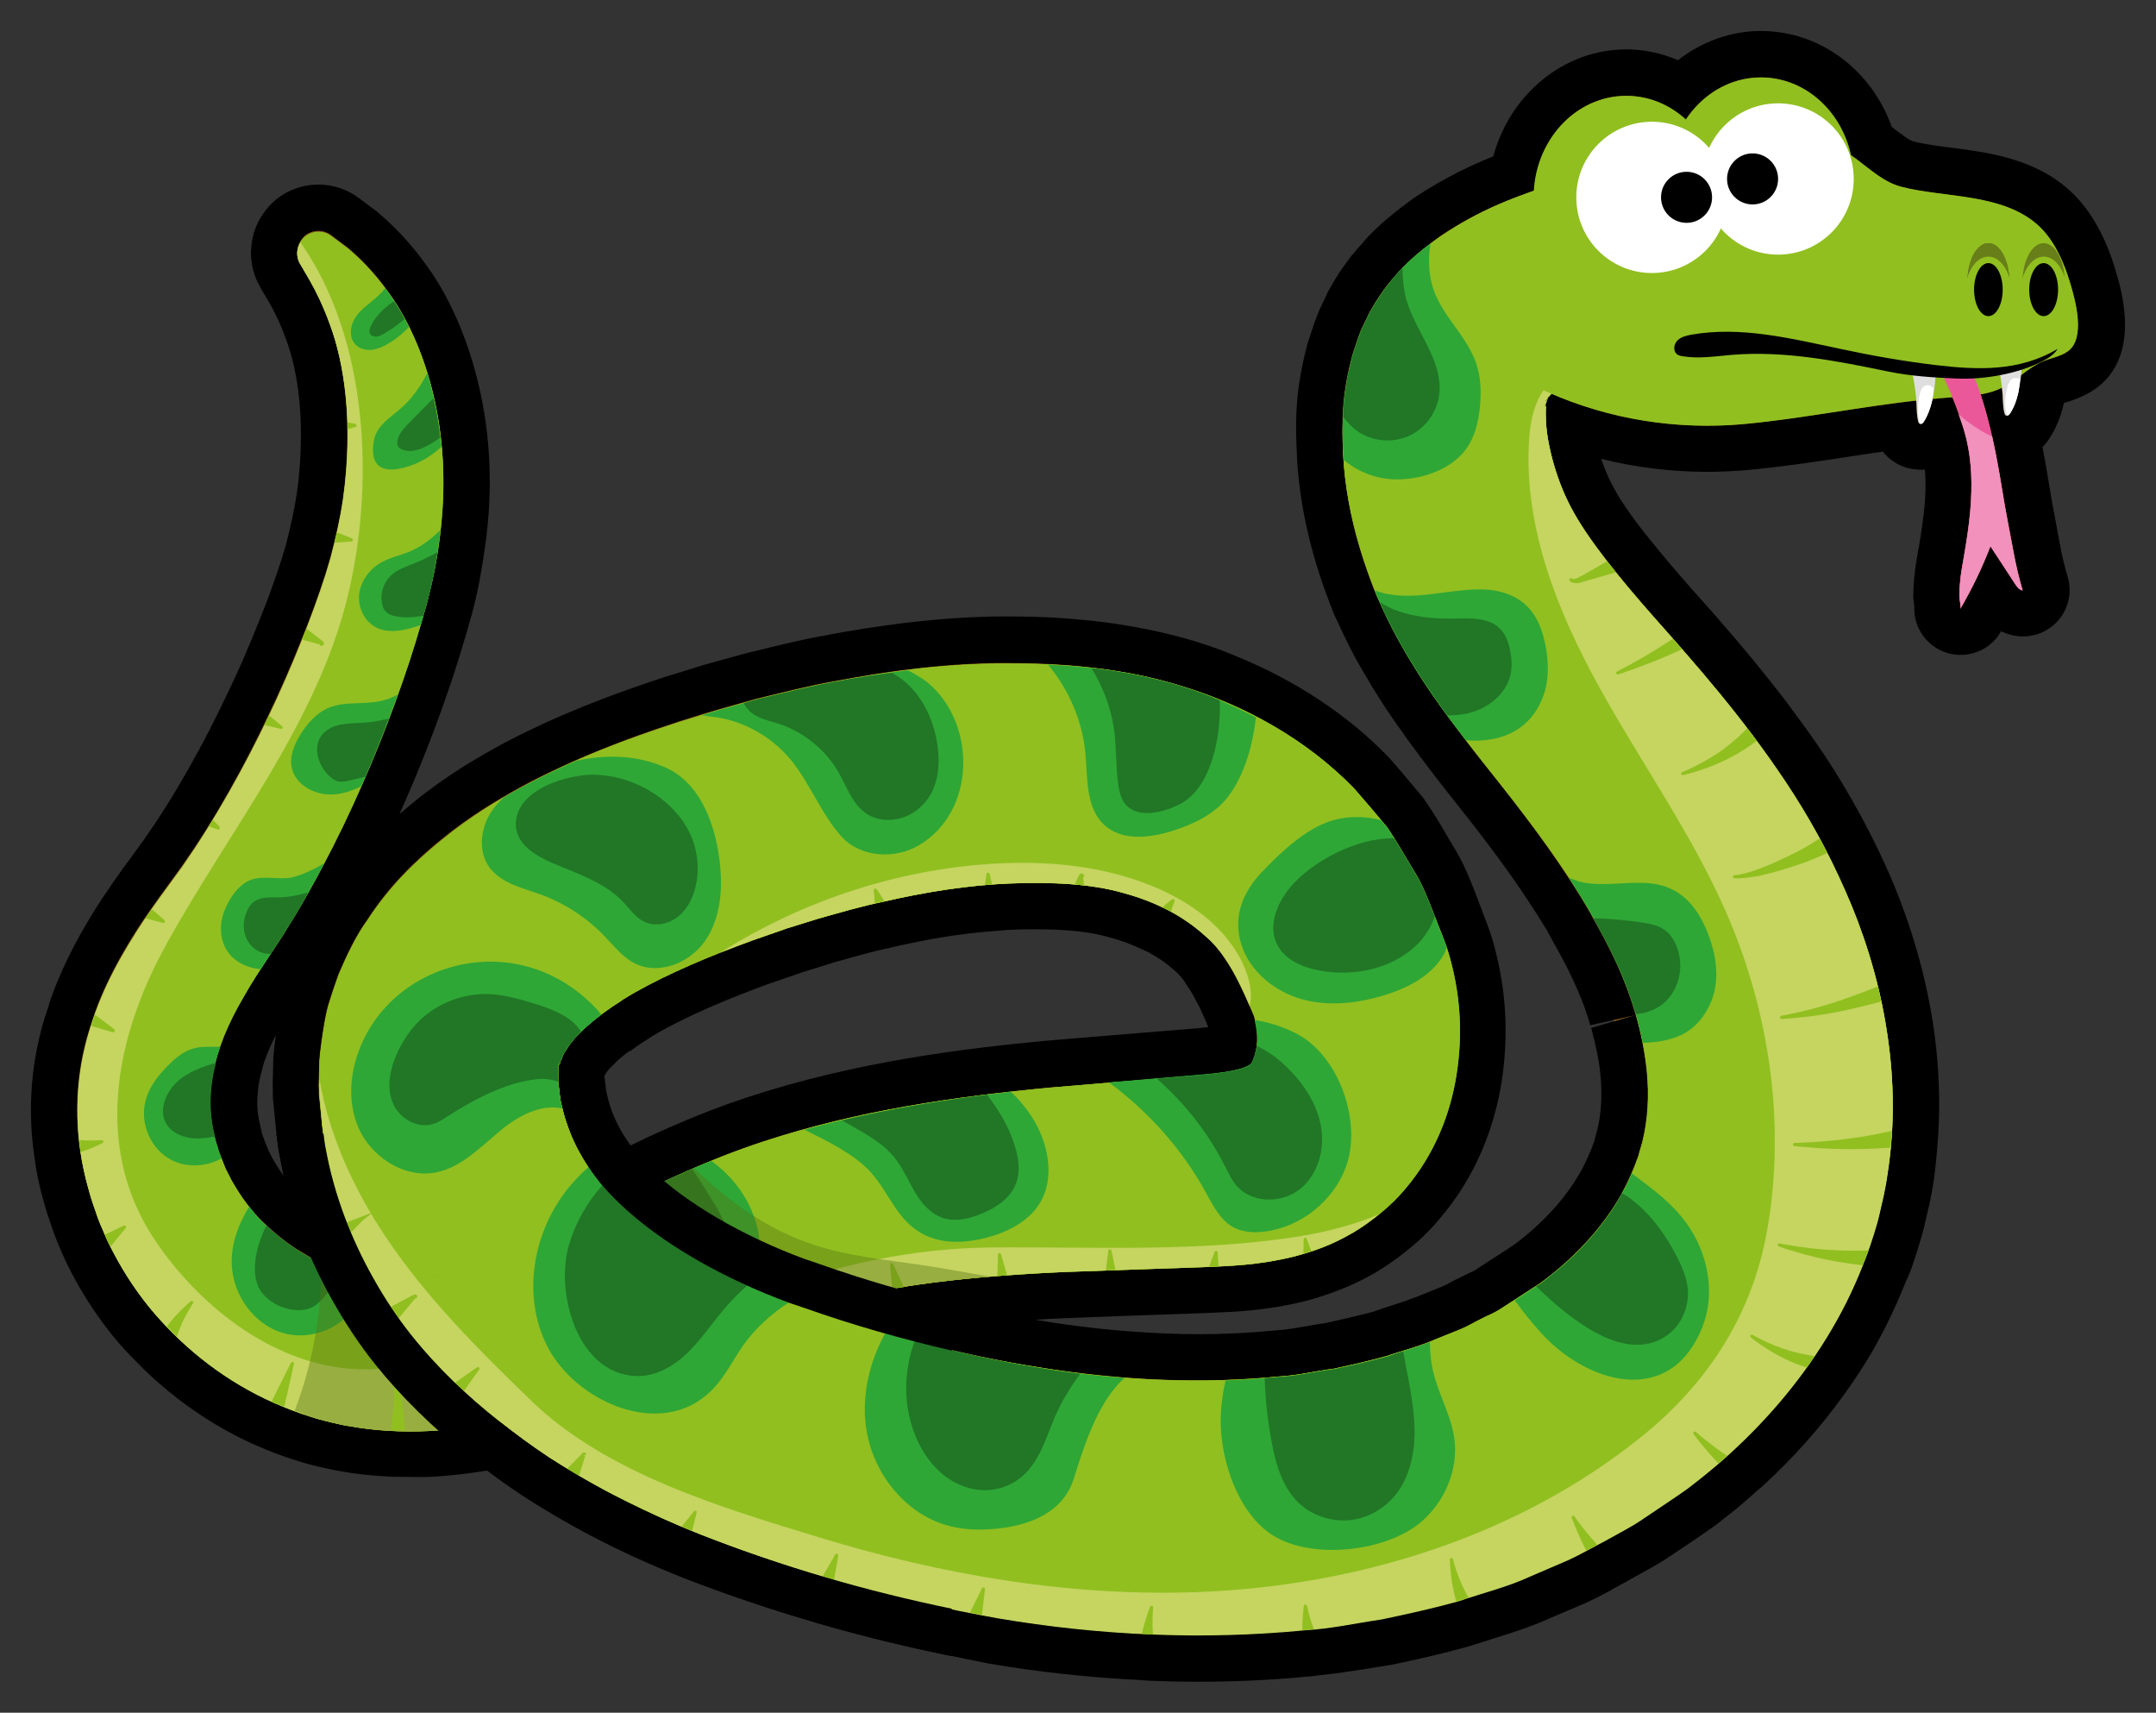 <?xml version="1.0" encoding="utf-8"?><!-- Generator: Adobe Illustrator 16.0.0, SVG Export Plug-In . SVG Version: 6.00 Build 0)  --><!DOCTYPE svg PUBLIC "-//W3C//DTD SVG 1.0//EN" "http://www.w3.org/TR/2001/REC-SVG-20010904/DTD/svg10.dtd"><svg xmlns="http://www.w3.org/2000/svg" xmlns:xlink="http://www.w3.org/1999/xlink" version="1.0" id="Calque_1" x="0px" y="0px" width="34.807" height="27.646" viewBox="0.712 1.303 34.807 27.646" enable-background="new 0 0 36.625 30.25" xml:space="preserve">
<rect x="0.712" y="1.303" width="34.807" height="27.646" fill="#333333" stroke="none"/>
<g id="serpent">
	<g>
		<g>
			<g>
				<path fill="#8D5E1B" d="M9.735,18.887c-0.111,0-0.215-0.05-0.287-0.135c-0.07-0.084-0.102-0.199-0.082-0.311      c0.004-0.018,0.018-0.07,0.021-0.078c0.055-0.146,0.197-0.242,0.352-0.242c0.012,0,0.023,0,0.037,0.002      c0.17,0.018,0.307,0.146,0.334,0.312c0.016,0.109-0.018,0.234-0.088,0.318C9.95,18.838,9.844,18.887,9.735,18.887L9.735,18.887z      " stroke-width="1"/>
				<path d="M9.739,18.496c0,0.006-0.002,0.016-0.004,0.016c0,0,0-0.002,0-0.005C9.737,18.504,9.737,18.5,9.739,18.496       M9.739,17.746c-0.297,0-0.57,0.176-0.689,0.452c-0.01,0.024-0.02,0.052-0.027,0.077C9.011,18.305,9.005,18.335,9,18.364      c-0.041,0.22,0.016,0.45,0.158,0.623c0.139,0.17,0.346,0.271,0.566,0.271c0.004,0,0.008,0,0.012,0      c0.215,0,0.42-0.093,0.562-0.254s0.211-0.393,0.186-0.604c-0.043-0.336-0.305-0.602-0.641-0.647      C9.808,17.748,9.774,17.746,9.739,17.746L9.739,17.746z" stroke-width="1" fill="undefined"/>
			</g>
			<g>
				<path fill="#8D5E1B" d="M20.049,28.074c-0.248,0-0.494-0.006-0.739-0.016l-0.185-0.011c-0.803-0.039-1.6-0.125-2.367-0.256      l-0.459-0.095c-0.76-0.146-1.508-0.327-2.223-0.533l-0.17-0.053c-0.738-0.219-1.396-0.442-2.016-0.686      c-0.719-0.283-1.373-0.602-2.002-0.97c-0.18-0.104-0.344-0.201-0.508-0.308C9.153,25,8.921,24.834,8.671,24.641      c-0.361,0.07-0.703,0.112-1.041,0.129c-0.043,0.002-0.084,0.004-0.127,0.004c0,0-0.467-0.006-0.502-0.008      c-0.264-0.015-0.496-0.039-0.713-0.08c-0.061-0.008-0.191-0.035-0.326-0.067c-0.127-0.028-0.252-0.062-0.359-0.101      c-0.178-0.053-0.377-0.129-0.617-0.231c-0.01-0.004-0.039-0.021-0.049-0.024c-0.596-0.271-1.145-0.646-1.633-1.117      c-0.15-0.149-0.271-0.271-0.383-0.397c-0.27-0.313-0.508-0.666-0.709-1.049l-0.031-0.06c-0.041-0.078-0.08-0.156-0.113-0.24      l-0.086-0.194L1.94,21.093l-0.053-0.147c-0.035-0.104-0.072-0.204-0.115-0.377c-0.055-0.188-0.1-0.396-0.133-0.61      c-0.094-0.638-0.064-1.271,0.088-1.881c0.035-0.146,0.082-0.281,0.129-0.419c0.004-0.021,0.018-0.067,0.031-0.109      c0.215-0.597,0.512-1.094,0.719-1.418c0.049-0.078,0.1-0.152,0.15-0.226l0.344,0.157L2.79,15.855l0.061-0.094      c0.092-0.129,0.182-0.254,0.271-0.375l0.225-0.311l0.191-0.28c0.24-0.364,0.482-0.769,0.713-1.194      c0.139-0.256,0.268-0.51,0.391-0.763c0.23-0.476,0.441-0.955,0.631-1.433l0.037-0.096c0.09-0.229,0.154-0.412,0.217-0.59      l0.084-0.25L5.69,10.2c0.088-0.329,0.148-0.626,0.188-0.896C5.929,8.946,5.95,8.595,5.946,8.233v-0.06      C5.928,7.454,5.794,6.954,5.685,6.662C5.598,6.426,5.499,6.211,5.389,6.017L5.254,5.788C5.172,5.644,5.142,5.529,5.137,5.401      c0-0.017,0.002-0.058,0.004-0.072c0.006-0.102,0.037-0.211,0.098-0.31c0.064-0.111,0.146-0.195,0.25-0.256      c0.109-0.064,0.234-0.1,0.363-0.1c0.154,0,0.309,0.052,0.432,0.145l0.264,0.197c0.273,0.226,0.516,0.488,0.736,0.793      C7.562,6.171,7.8,6.663,7.97,7.217c0.227,0.737,0.312,1.521,0.26,2.325c-0.014,0.226-0.043,0.476-0.092,0.763      c-0.023,0.17-0.057,0.346-0.098,0.528l-0.072,0.294c0,0-0.096,0.341-0.098,0.346c-0.064,0.221-0.125,0.422-0.195,0.627      c-0.301,0.918-0.668,1.824-1.086,2.693c-0.098,0.203-0.203,0.409-0.311,0.615c-0.143,0.271-0.293,0.546-0.457,0.822      l-0.232,0.375l-0.23,0.353c-0.137,0.204-0.268,0.408-0.383,0.61c-0.15,0.257-0.268,0.507-0.354,0.75      c-0.02,0.06-0.033,0.115-0.049,0.175L4.56,18.55c-0.023,0.089-0.039,0.175-0.053,0.261v0.002      c-0.035,0.261-0.023,0.5,0.039,0.735l0.018,0.079c0.004,0.021,0.008,0.043,0.016,0.062c0.006,0.02,0.01,0.037,0.014,0.058      l0.123,0.312l0.004-0.002l0.039,0.08c0.018,0.037,0.029,0.055,0.039,0.072C4.8,20.211,4.827,20.258,4.83,20.26      c0.102,0.17,0.221,0.33,0.352,0.467l0.092,0.084c0.064,0.062,0.135,0.121,0.207,0.181c0.082,0.063,0.15,0.112,0.221,0.161      c0,0,0.088,0.052,0.09,0.053c0.049,0.031,0.098,0.061,0.148,0.086c0.031,0.018,0.064,0.033,0.096,0.049l-0.021-0.053      c-0.197-0.489-0.332-0.936-0.408-1.361c-0.045-0.21-0.064-0.425-0.084-0.632l-0.027-0.285c-0.002-0.081-0.004-0.146-0.002-0.198      v-0.104l0.008-0.301c0.004-0.08,0.021-0.227,0.035-0.33c0.033-0.227,0.07-0.457,0.125-0.654c0.055-0.182,0.113-0.352,0.174-0.52      c0.137-0.324,0.301-0.678,0.514-0.973c0.084-0.131,0.184-0.268,0.285-0.395c0.273-0.344,0.598-0.662,0.99-0.979      c0.492-0.401,0.977-0.685,1.344-0.886c0.18-0.096,0.354-0.182,0.525-0.264c0.125-0.06,0.25-0.115,0.375-0.173      c0.51-0.225,1.051-0.428,1.703-0.639l0.586-0.184l0.668-0.188l0.15-0.037c0.383-0.095,0.774-0.189,1.182-0.263      c0.365-0.069,0.761-0.133,1.166-0.184c0.574-0.07,1.097-0.106,1.603-0.109c0.002,0,0.004,0,0.004,0      c0.268,0,0.494,0.005,0.727,0.017c0.217,0.011,0.436,0.026,0.654,0.052l0.203,0.024c0.168,0.021,0.336,0.047,0.508,0.078      c0.086,0.018,0.146,0.027,0.211,0.041c0.268,0.059,0.49,0.114,0.701,0.185c0.197,0.059,0.4,0.133,0.617,0.225      c0.897,0.369,1.688,0.892,2.295,1.513c0.162,0.185,0.307,0.355,0.449,0.528l0.106,0.125c0.146,0.209,0.258,0.397,0.369,0.59      l0.084,0.145c0.146,0.223,0.235,0.454,0.323,0.682l0.14,0.353c0.037,0.092,0.071,0.185,0.104,0.283      c0.023,0.067,0.047,0.143,0.068,0.221c0.178,0.668,0.213,1.322,0.107,2.011c-0.125,0.78-0.432,1.463-0.91,2.026      c-0.123,0.151-0.285,0.312-0.477,0.465c-0.004,0.004-0.006,0.006-0.011,0.009c-0.149,0.121-0.305,0.229-0.448,0.313      c-0.24,0.143-0.479,0.248-0.752,0.338c-0.097,0.033-0.193,0.062-0.289,0.088c-0.595,0.147-1.074,0.168-1.459,0.183l-2.345,0.084      c-0.307,0.015-0.608,0.032-0.907,0.054l-0.158,0.01l-0.109,0.013c-0.268,0.022-0.523,0.049-0.777,0.079      c-0.082,0.01-0.352,0.049-0.352,0.049c-0.148,0.021-0.297,0.043-0.443,0.066c0.072,0.021,0.416,0.104,0.416,0.104      c0.318,0.083,0.637,0.16,0.953,0.229c0.338,0.071,0.678,0.142,1.016,0.193c0.256,0.044,0.506,0.073,0.756,0.104      c0.199,0.021,0.398,0.043,0.601,0.058c0.401,0.031,0.801,0.048,1.185,0.048c0.426,0,0.844-0.02,1.237-0.059      c0.188-0.012,0.354-0.039,0.533-0.07c0.116-0.021,0.235-0.041,0.354-0.057c0.25-0.057,0.528-0.117,0.799-0.192      c0.07-0.026,0.17-0.06,0.27-0.092c0.127-0.041,0.254-0.081,0.375-0.131c0,0,0.105-0.039,0.113-0.042l0.387-0.155      c0.055-0.022,0.104-0.051,0.152-0.075c0.049-0.025,0.096-0.052,0.148-0.074c0.028-0.019,0.075-0.039,0.125-0.062      c0.047-0.022,0.096-0.045,0.161-0.086l0.638-0.414l0.059-0.045c0.086-0.063,0.174-0.136,0.256-0.207      c0.334-0.294,0.613-0.621,0.811-0.948c0.076-0.124,0.146-0.26,0.211-0.412c0-0.005,0.06-0.141,0.064-0.158      c0.004-0.011,0.02-0.057,0.023-0.065c0.004-0.011,0.01-0.022,0.02-0.06l0.033-0.121l0.037-0.158      c0.064-0.315,0.072-0.676,0.021-1.061c-0.013-0.088-0.027-0.175-0.046-0.263c-0.026-0.14-0.062-0.274-0.102-0.413      c-0.06-0.193-0.107-0.346-0.173-0.505c-0.062-0.16-0.143-0.328-0.225-0.498c-0.08-0.158-0.168-0.321-0.26-0.483l-0.096-0.175      c-0.092-0.155-0.189-0.307-0.289-0.456c-0.426-0.652-0.924-1.287-1.355-1.83c-0.205-0.259-0.408-0.526-0.611-0.804      c-0.057-0.078-0.11-0.157-0.168-0.237c-0.082-0.115-0.16-0.229-0.235-0.349c-0.045-0.067-0.088-0.137-0.132-0.206l-0.149-0.254      c-0.039-0.066-0.08-0.134-0.116-0.202c-0.109-0.198-0.211-0.407-0.308-0.621c-0.028-0.059-0.043-0.086-0.056-0.114      c-0.325-0.806-0.508-1.559-0.561-2.306c-0.004-0.076-0.006-0.152-0.01-0.229c-0.008-0.211-0.012-0.45,0.008-0.704      c0.021-0.277,0.074-0.573,0.156-0.88l0.092-0.276c0.053-0.154,0.084-0.222,0.102-0.258l0.104-0.216      c0.002-0.009,0.095-0.169,0.095-0.169c0.084-0.14,0.166-0.258,0.25-0.364c0.002-0.003,0.217-0.252,0.239-0.279      c0.004-0.004,0.062-0.06,0.062-0.06c0.061-0.06,0.104-0.101,0.149-0.142c0.045-0.04,0.088-0.077,0.131-0.112      C23.53,4.968,23.649,4.878,23.76,4.8c0.553-0.369,1.004-0.56,1.381-0.699c0.168-0.932,0.932-1.631,1.83-1.631      c0.312,0,0.619,0.088,0.893,0.25c0.344-0.348,0.801-0.547,1.277-0.547c0.824,0,1.537,0.57,1.781,1.406l0.117,0.09      c0.161,0.127,0.313,0.244,0.465,0.283c0.194,0.051,0.418,0.079,0.653,0.108c0.563,0.073,1.207,0.156,1.688,0.58      c0.279,0.244,0.496,0.619,0.646,1.117c0.094,0.314,0.348,1.151-0.188,1.523c-0.121,0.086-0.25,0.127-0.354,0.159      c-0.039,0.011-0.075,0.022-0.112,0.037c-0.051,0.021-0.103,0.054-0.156,0.091c-0.006,0.051-0.012,0.1-0.021,0.147      c-0.039,0.18-0.1,0.329-0.188,0.459c-0.029,0.047-0.102,0.119-0.15,0.148c-0.021,0.012-0.041,0.021-0.064,0.031      c0.058,0.261,0.104,0.524,0.146,0.791c0.033,0.213,0.074,0.424,0.115,0.635l0.066,0.354c0.037,0.204,0.084,0.4,0.139,0.585      c0.037,0.125,0.008,0.262-0.08,0.358c-0.072,0.08-0.174,0.124-0.279,0.124c-0.023,0-0.047-0.002-0.07-0.008      c-0.219-0.041-0.33-0.211-0.373-0.275l-0.013-0.02c-0.071,0.143-0.146,0.281-0.229,0.418c-0.067,0.119-0.192,0.187-0.321,0.187      c-0.063,0-0.129-0.017-0.188-0.051c-0.136-0.077-0.201-0.228-0.185-0.37l-0.004-0.031c-0.006-0.044-0.013-0.083-0.013-0.104      c-0.002-0.094,0.002-0.18,0.013-0.266c0.012-0.149,0.037-0.296,0.063-0.44c0.053-0.304,0.084-0.532,0.104-0.739      c0.03-0.398,0.015-0.725-0.058-1.024c-0.01-0.043-0.021-0.086-0.034-0.129c-0.035,0.043-0.089,0.092-0.128,0.114      c-0.057,0.035-0.129,0.056-0.2,0.056c-0.011,0-0.029-0.002-0.029-0.002c-0.079,0-0.163-0.026-0.229-0.075      c-0.084-0.07-0.131-0.146-0.153-0.236c0-0.004-0.002-0.008-0.002-0.011c-0.291,0.038-0.582,0.083-0.873,0.127      c-0.508,0.077-1.033,0.155-1.56,0.204c-0.203,0.019-0.405,0.027-0.61,0.027c-0.754,0-1.517-0.13-2.224-0.376      c0.033,0.315,0.156,0.769,0.354,1.142c0.119,0.229,0.306,0.506,0.574,0.848l0.096,0.118c0.207,0.258,0.414,0.502,0.646,0.766      l0.431,0.487c0.401,0.462,0.75,0.886,1.062,1.295l0.156,0.208c0.162,0.218,0.322,0.438,0.479,0.675      c0.201,0.303,0.388,0.61,0.566,0.944c0.043,0.079,0.086,0.161,0.129,0.243c0.104,0.203,0.207,0.412,0.305,0.64      c0.22,0.492,0.511,1.272,0.671,2.204c0.12,0.702,0.149,1.414,0.088,2.117l-0.007,0.054c-0.014,0.142-0.024,0.282-0.049,0.426      c-0.012,0.08-0.026,0.165-0.045,0.25l-0.018,0.087l-0.074,0.318c-0.031,0.145-0.117,0.425-0.188,0.615l-0.033,0.092      c-0.012,0.031-0.068,0.163-0.068,0.163c-0.154,0.387-0.328,0.752-0.52,1.08c-0.121,0.204-0.26,0.418-0.426,0.649      c-0.371,0.519-0.803,1-1.281,1.438c-0.004,0.004-0.086,0.072-0.086,0.072c-0.137,0.121-0.279,0.244-0.428,0.361l-0.193,0.15      l-0.15,0.105l-0.642,0.433c-0.121,0.079-0.287,0.173-0.449,0.261l-0.391,0.214l-0.24-0.297l0.179,0.33      c-0.111,0.062-0.224,0.119-0.332,0.167l-0.584,0.251c-0.281,0.131-0.576,0.224-0.863,0.312l-0.357,0.112      c-0.471,0.134-0.924,0.229-1.27,0.302c-0.146,0.021-0.271,0.043-0.396,0.062c-0.248,0.039-0.496,0.078-0.742,0.102      c-0.081,0.012-0.118,0.018-0.155,0.021C21.205,28.047,20.627,28.074,20.049,28.074z M10.098,18.744      c0.008,0.049,0.014,0.1,0.02,0.148c0.006,0.047,0.008,0.092,0.02,0.136c0.072,0.327,0.197,0.614,0.389,0.897      c0.051,0.078,0.107,0.156,0.17,0.234c0.031,0.036,0.061,0.068,0.092,0.102c0.15-0.072,0.302-0.146,0.458-0.219      c0.635-0.295,1.148-0.502,1.652-0.667c1.693-0.562,3.426-0.772,4.746-0.896l2.291-0.191c0.408-0.031,0.6-0.068,0.682-0.092      c0.004-0.018,0.018-0.102,0.02-0.113c-0.002-0.002-0.006-0.05-0.01-0.095c-0.004-0.041-0.012-0.089-0.021-0.132      c-0.004-0.01-0.013-0.051-0.015-0.061l-0.053-0.115c-0.037-0.086-0.076-0.172-0.117-0.258l-0.039-0.076      c-0.049-0.1-0.077-0.156-0.108-0.211c-0.026-0.045-0.06-0.09-0.088-0.135c0,0-0.062-0.097-0.076-0.113      c-0.063-0.082-0.121-0.145-0.18-0.191c-0.15-0.139-0.312-0.251-0.496-0.354c-0.027-0.015-0.058-0.027-0.084-0.041      c-0.228-0.107-0.408-0.177-0.599-0.229c-0.35-0.104-0.781-0.15-1.321-0.15c-0.134,0-0.271,0.004-0.404,0.008      c-0.063,0.004-0.131,0.01-0.196,0.014l-0.13,0.011c-0.547,0.045-1.09,0.133-1.657,0.265c-0.287,0.061-0.568,0.141-0.845,0.219      l-0.184,0.051l-0.484,0.152l-0.549,0.192c-0.166,0.062-0.334,0.125-0.502,0.19c-0.524,0.209-0.972,0.416-1.322,0.615      c-0.055,0.03-0.104,0.062-0.151,0.092l-0.062,0.039c-0.098,0.062-0.188,0.123-0.273,0.187c-0.092,0.069-0.154,0.12-0.211,0.17      l-0.305-0.229l0.25,0.279l-0.088,0.086l-0.061,0.062c-0.027,0.031-0.062,0.07-0.082,0.105c-0.01,0.021-0.023,0.037-0.037,0.056      c-0.008,0.022-0.016,0.043-0.023,0.062c-0.01,0.04-0.023,0.073-0.033,0.096c-0.002,0.004-0.004,0.006-0.004,0.01      c0,0.002,0,0.004,0.002,0.006H10.1v0.084H10.098z" stroke-width="1"/>
				<path d="M29.139,2.553c0.709,0,1.3,0.539,1.453,1.262c0.027,0.021,0.058,0.033,0.082,0.053c0.234,0.174,0.455,0.382,0.736,0.452      c0.695,0.18,1.611,0.103,2.189,0.608c0.271,0.236,0.432,0.604,0.533,0.942c0.082,0.275,0.256,0.899-0.041,1.107      c-0.117,0.082-0.267,0.104-0.396,0.159c-0.135,0.056-0.25,0.144-0.367,0.229c-0.002,0.02-0.004,0.036-0.006,0.055      c-0.01,0.073-0.012,0.149-0.029,0.221c-0.022,0.116-0.063,0.23-0.131,0.33c-0.008,0.013-0.016,0.025-0.029,0.033      c-0.008,0.004-0.016,0.007-0.022,0.007c-0.006,0-0.015-0.002-0.021-0.007c-0.01-0.008-0.014-0.021-0.018-0.031      c-0.023-0.092-0.023-0.188-0.029-0.285c-0.002-0.042-0.012-0.083-0.016-0.125c-0.109,0.054-0.225,0.084-0.342,0.105      c0.072,0.225,0.137,0.451,0.188,0.682l0,0c0.064,0.283,0.115,0.568,0.162,0.857c0.053,0.334,0.121,0.664,0.182,0.996      c0.039,0.211,0.088,0.42,0.148,0.626c-0.059-0.013-0.094-0.063-0.127-0.112c-0.131-0.201-0.26-0.4-0.393-0.602      c-0.135,0.351-0.297,0.688-0.486,1.012c0.018-0.029-0.014-0.154-0.014-0.191c-0.002-0.074,0.002-0.148,0.01-0.225      c0.012-0.146,0.037-0.283,0.062-0.427c0.043-0.245,0.084-0.503,0.104-0.754c0.03-0.388,0.024-0.765-0.063-1.143      c-0.033-0.137-0.08-0.269-0.125-0.398c-0.033-0.094-0.064-0.186-0.104-0.274c-0.002,0-0.007,0-0.009,0      c-0.104,0.008-0.213,0.021-0.317,0.03c-0.002,0.01,0,0.02-0.002,0.027c-0.024,0.116-0.065,0.23-0.131,0.33      c-0.011,0.014-0.021,0.025-0.031,0.033c-0.004,0.002-0.008,0.004-0.012,0.004c-0.007,0-0.013-0.002-0.019-0.004h-0.002      c-0.002,0-0.006,0.002-0.008,0.002s-0.002,0-0.004-0.001c-0.008-0.009-0.012-0.021-0.016-0.031      c-0.023-0.093-0.023-0.189-0.029-0.286c0-0.016-0.004-0.031-0.006-0.049c-0.938,0.105-1.863,0.291-2.793,0.377      c-0.193,0.019-0.387,0.026-0.578,0.026c-0.863,0-1.727-0.175-2.518-0.519c-0.019,0.018-0.039,0.034-0.054,0.052l-0.004,0.011      L25.657,7.83c-0.012,0.029-0.014,0.036-0.01,0.036c0.002,0,0.008-0.006,0.01-0.008c0.007-0.006,0.011-0.012,0.013-0.02      c0,0.051-0.011,0.113-0.004,0.2c0.004,0.337,0.139,0.94,0.405,1.446c0.142,0.271,0.353,0.572,0.61,0.902      c0.037,0.049,0.076,0.098,0.115,0.146c0.193,0.239,0.402,0.487,0.644,0.759c0.088,0.1,0.185,0.209,0.274,0.312      c0.052,0.058,0.101,0.112,0.15,0.172c0.338,0.386,0.695,0.812,1.049,1.274l0,0c0,0,0,0,0,0.001      c0.051,0.065,0.104,0.133,0.154,0.202v0.001c0.156,0.212,0.312,0.43,0.467,0.658c0.193,0.291,0.375,0.592,0.549,0.914      c0.043,0.076,0.084,0.154,0.123,0.234l0,0c0.103,0.198,0.201,0.402,0.297,0.621c0.271,0.612,0.515,1.354,0.644,2.115      c0.108,0.635,0.146,1.315,0.084,2.02l0,0c-0.017,0.152-0.026,0.305-0.054,0.457c-0.014,0.107-0.036,0.217-0.059,0.324      l-0.07,0.303c-0.026,0.123-0.108,0.394-0.176,0.574c-0.01,0.027-0.02,0.06-0.031,0.082c-0.02,0.053-0.045,0.104-0.065,0.158      c-0.142,0.356-0.306,0.703-0.496,1.03c-0.125,0.216-0.262,0.421-0.405,0.62l0,0c-0.361,0.505-0.773,0.967-1.229,1.38      c-0.019,0.017-0.035,0.03-0.054,0.047c-0.008,0.007-0.018,0.015-0.024,0.021c-0.135,0.121-0.271,0.24-0.414,0.354l-0.129,0.1      l-0.063,0.049l-0.131,0.099l-0.212,0.144l-0.426,0.286c-0.147,0.099-0.383,0.222-0.574,0.327      c-0.075,0.041-0.155,0.085-0.235,0.129c-0.021,0.012-0.041,0.021-0.062,0.031c-0.104,0.059-0.209,0.109-0.31,0.154l-0.577,0.248      c-0.33,0.154-0.675,0.248-1.017,0.356c-0.061,0.019-0.119,0.036-0.178,0.058c-0.404,0.112-0.814,0.203-1.227,0.289      c-0.361,0.053-0.73,0.123-1.096,0.157c-0.05,0.005-0.097,0.015-0.144,0.017c-0.017,0.002-0.028,0.002-0.043,0.004      c-0.562,0.054-1.125,0.078-1.688,0.078c-0.24,0-0.48-0.006-0.724-0.014l0,0c-0.062-0.003-0.119-0.009-0.181-0.012l0,0      c-0.778-0.038-1.557-0.12-2.321-0.251c-0.086-0.017-0.172-0.035-0.256-0.053c-0.065-0.013-0.132-0.025-0.195-0.039l0,0      c-0.735-0.144-1.467-0.316-2.19-0.525c-0.055-0.018-0.107-0.034-0.162-0.051c-0.67-0.198-1.332-0.42-1.988-0.677      c-0.674-0.266-1.314-0.57-1.951-0.942c-0.006-0.004-0.01-0.006-0.016-0.011l0,0c-0.16-0.092-0.318-0.188-0.477-0.288      c-0.275-0.183-0.549-0.384-0.818-0.597c-0.371,0.082-0.756,0.141-1.152,0.158c-0.035,0-0.07,0.002-0.107,0.002      c-0.086,0-0.172-0.004-0.258-0.006c-0.012,0-0.021,0-0.033,0c-0.035,0-0.07,0.002-0.107,0.002c-0.029,0-0.059-0.002-0.086-0.002      c-0.227-0.013-0.449-0.035-0.664-0.074c-0.068-0.01-0.186-0.035-0.307-0.063c-0.121-0.026-0.232-0.058-0.328-0.091      c-0.203-0.061-0.398-0.139-0.59-0.223c-0.012-0.006-0.023-0.013-0.037-0.02c-0.58-0.264-1.092-0.623-1.531-1.049      c-0.012-0.01-0.02-0.021-0.029-0.029c-0.115-0.111-0.227-0.225-0.33-0.346c-0.26-0.301-0.48-0.631-0.662-0.979      c-0.045-0.089-0.094-0.175-0.129-0.266l-0.059-0.137l-0.029-0.065l-0.041-0.103c-0.051-0.156-0.094-0.252-0.154-0.481      c-0.053-0.19-0.094-0.383-0.123-0.571l0,0c-0.088-0.595-0.059-1.184,0.08-1.734c0.033-0.137,0.076-0.264,0.119-0.391      c0.01-0.033,0.02-0.067,0.031-0.1c0.182-0.512,0.432-0.954,0.682-1.348c0.053-0.086,0.109-0.164,0.164-0.245      c0.025-0.035,0.049-0.072,0.074-0.107c0.088-0.127,0.176-0.249,0.264-0.368l0.227-0.312l0.197-0.289      c0.27-0.404,0.512-0.817,0.734-1.228c0.143-0.263,0.273-0.521,0.398-0.778c0-0.002,0.002-0.003,0.002-0.005      c0.242-0.498,0.455-0.985,0.639-1.455c0.012-0.03,0.025-0.062,0.037-0.094c0.006-0.017,0.014-0.031,0.02-0.049      c0.072-0.188,0.141-0.373,0.203-0.556c0.027-0.086,0.057-0.17,0.084-0.254c0.029-0.097,0.059-0.188,0.084-0.281      C6.13,9.984,6.202,9.658,6.248,9.35c0.057-0.408,0.074-0.784,0.07-1.13c0-0.02,0-0.038,0-0.056      c-0.016-0.685-0.133-1.24-0.285-1.645C5.919,6.207,5.802,5.974,5.714,5.82c-0.09-0.153-0.137-0.233-0.137-0.233L5.552,5.546      C5.523,5.494,5.513,5.438,5.511,5.381c0-0.009,0.002-0.018,0.002-0.026C5.515,5.3,5.531,5.249,5.561,5.199l0,0      C5.587,5.15,5.625,5.107,5.675,5.077C5.732,5.046,5.791,5.029,5.85,5.029c0.074,0,0.148,0.023,0.207,0.069      c0,0,0.09,0.067,0.264,0.197c0.166,0.138,0.406,0.363,0.656,0.712c0.238,0.319,0.465,0.768,0.633,1.311l0,0      c0.188,0.617,0.299,1.355,0.244,2.189C7.837,9.74,7.806,9.986,7.765,10.236C7.74,10.4,7.71,10.566,7.671,10.742      c-0.023,0.095-0.047,0.189-0.07,0.285c-0.02,0.065-0.039,0.136-0.059,0.203l0,0c-0.01,0.039-0.021,0.078-0.033,0.119      c-0.002,0.008-0.006,0.018-0.008,0.026c-0.059,0.194-0.119,0.396-0.186,0.595c-0.277,0.842-0.623,1.727-1.068,2.648      c-0.096,0.199-0.199,0.402-0.305,0.604l0,0c-0.141,0.267-0.287,0.533-0.449,0.805c-0.074,0.123-0.15,0.246-0.227,0.369      L5.04,16.741c-0.139,0.21-0.275,0.422-0.395,0.633c-0.164,0.274-0.289,0.546-0.383,0.812c-0.029,0.088-0.049,0.174-0.07,0.261      c-0.027,0.102-0.047,0.2-0.061,0.302c0,0.001,0,0.002,0,0.004c-0.043,0.299-0.029,0.592,0.045,0.881      c0.016,0.059,0.023,0.115,0.043,0.174c0.004,0.017,0.012,0.041,0.021,0.071c0.004,0.011,0.008,0.021,0.012,0.031      c0.008,0.024,0.02,0.05,0.029,0.077c0.027,0.063,0.055,0.135,0.078,0.191l0,0l0.008,0.021c0,0-0.004-0.01-0.012-0.034      l0.008,0.021l0.018,0.035l0.037,0.072c0.021,0.05,0.055,0.096,0.082,0.145c0.113,0.189,0.248,0.373,0.406,0.539      c0.031,0.032,0.068,0.063,0.102,0.096c0.074,0.07,0.152,0.139,0.232,0.201c0.006,0.006,0.012,0.011,0.018,0.015      c0.074,0.06,0.152,0.114,0.23,0.167c0.029,0.02,0.059,0.033,0.088,0.052c0.059,0.037,0.121,0.075,0.184,0.106      c0.098,0.052,0.197,0.097,0.299,0.137c0.109,0.04,0.219,0.077,0.332,0.104c0.061,0.02,0.107,0.026,0.148,0.033      c0.039,0.008,0.082,0.02,0.178,0.029c0.004,0.001,0.008,0,0.012,0.001c-0.133-0.235-0.248-0.483-0.354-0.735      c-0.012-0.026-0.023-0.055-0.035-0.082c-0.164-0.403-0.293-0.822-0.373-1.252c-0.057-0.274-0.07-0.553-0.102-0.83L5.86,18.966      c-0.004-0.149-0.004-0.18-0.004-0.18v0.015c0,0,0-0.006,0-0.021l0.002-0.073l0.004-0.148l0.004-0.15      c0.004-0.064,0.021-0.195,0.033-0.291c0.029-0.202,0.062-0.428,0.113-0.604c0.051-0.164,0.105-0.328,0.164-0.49      c0.133-0.309,0.281-0.625,0.467-0.879c0.088-0.137,0.18-0.263,0.273-0.381c0.291-0.365,0.613-0.664,0.932-0.921      c0.428-0.351,0.861-0.612,1.291-0.849c0.17-0.092,0.338-0.176,0.506-0.254c0.121-0.059,0.244-0.112,0.365-0.168l0,0l0,0      c0.555-0.244,1.104-0.442,1.666-0.625l0.365-0.114l0.217-0.065l0.658-0.186c0.435-0.104,0.855-0.214,1.295-0.291      c0.377-0.07,0.762-0.133,1.148-0.182l0,0c0.508-0.062,1.025-0.104,1.557-0.104c0.006,0,0.014,0,0.021,0      c0.227,0,0.457,0.004,0.688,0.015c0.211,0.011,0.422,0.026,0.637,0.051c0.062,0.006,0.13,0.016,0.193,0.022      c0.16,0.021,0.322,0.048,0.484,0.075c0.066,0.014,0.133,0.023,0.201,0.039c0.221,0.048,0.445,0.104,0.67,0.175      c0.195,0.06,0.389,0.132,0.584,0.214c0.006,0.002,0.012,0.006,0.018,0.008c0.779,0.319,1.535,0.789,2.152,1.422      c0.146,0.166,0.289,0.336,0.43,0.506c0.035,0.041,0.072,0.082,0.105,0.123c0.152,0.223,0.285,0.455,0.422,0.686      c0.146,0.229,0.234,0.469,0.328,0.705c0.037,0.098,0.072,0.188,0.107,0.275c0.034,0.086,0.067,0.172,0.1,0.266v0.001l0,0      c0.021,0.062,0.041,0.128,0.061,0.198c0.168,0.627,0.195,1.227,0.1,1.854c-0.1,0.621-0.344,1.274-0.825,1.842      c-0.119,0.147-0.271,0.291-0.427,0.416c0,0.002,0,0.002,0,0.002c-0.139,0.111-0.28,0.211-0.412,0.289      c-0.246,0.146-0.465,0.233-0.678,0.306l0,0c-0.092,0.03-0.182,0.058-0.271,0.082c-0.593,0.146-1.072,0.155-1.466,0.172      c-0.479,0.019-0.948,0.034-1.422,0.052c-0.018,0-0.035,0.002-0.053,0.002c-0.26,0.01-0.52,0.02-0.779,0.026      c-0.312,0.015-0.616,0.032-0.92,0.056c-0.055,0.004-0.106,0.006-0.16,0.01c-0.038,0.004-0.075,0.01-0.114,0.013      c0,0-0.002,0.001-0.004,0.001c-0.265,0.021-0.527,0.048-0.783,0.078c-0.121,0.015-0.239,0.033-0.358,0.051      c-0.195,0.027-0.39,0.058-0.578,0.092c-0.101,0.018-0.199,0.035-0.299,0.057c-0.287,0.058-0.57,0.119-0.847,0.196      c-0.039,0.011-0.078,0.022-0.116,0.033c0.428,0.151,0.858,0.284,1.291,0.407c0.159,0.046,0.319,0.08,0.479,0.121      c0.321,0.084,0.646,0.162,0.967,0.232c0.347,0.073,0.692,0.146,1.037,0.198c0.258,0.043,0.514,0.074,0.771,0.104      c0.205,0.021,0.409,0.043,0.612,0.059c0.41,0.031,0.813,0.049,1.211,0.049c0.437,0,0.863-0.02,1.279-0.061      c0.312-0.017,0.598-0.092,0.896-0.129c0.289-0.062,0.574-0.127,0.854-0.203c0.228-0.082,0.465-0.146,0.687-0.235      c0.036-0.015,0.075-0.024,0.112-0.041l0.383-0.155c0.125-0.052,0.212-0.107,0.32-0.158c0.108-0.062,0.188-0.08,0.328-0.168      l0.231-0.149l0.197-0.129l0.213-0.14l0.002-0.002l0.004-0.002l0.074-0.056c0.096-0.073,0.191-0.147,0.281-0.229      c0.359-0.315,0.662-0.67,0.883-1.031c0.092-0.153,0.168-0.309,0.234-0.461c0.012-0.028,0.024-0.059,0.037-0.086      c0.02-0.049,0.035-0.092,0.043-0.114c0.01-0.033,0.02-0.039,0.045-0.136l0.033-0.114l0.012-0.043l0.031-0.136      c0.073-0.368,0.082-0.774,0.022-1.191c-0.015-0.098-0.028-0.189-0.047-0.284c-0.029-0.147-0.065-0.296-0.108-0.444      c-0.005-0.017-0.011-0.03-0.015-0.049c-0.047-0.158-0.101-0.32-0.168-0.49c-0.065-0.168-0.149-0.347-0.238-0.524      c-0.084-0.168-0.176-0.338-0.271-0.504c-0.032-0.062-0.063-0.121-0.1-0.181c-0.094-0.16-0.193-0.314-0.295-0.471      c-0.414-0.634-0.881-1.234-1.379-1.859c-0.201-0.252-0.4-0.519-0.6-0.789c-0.055-0.076-0.109-0.154-0.164-0.231      c-0.078-0.11-0.154-0.223-0.23-0.338c-0.049-0.076-0.096-0.155-0.145-0.231c-0.029-0.047-0.055-0.096-0.084-0.144      c-0.051-0.088-0.105-0.173-0.154-0.265c-0.104-0.188-0.201-0.389-0.293-0.594l0,0c-0.016-0.035-0.035-0.069-0.051-0.106      c-0.301-0.746-0.48-1.452-0.531-2.186l0,0c-0.006-0.081-0.008-0.164-0.01-0.245c-0.008-0.208-0.01-0.419,0.006-0.636      c0.021-0.264,0.072-0.536,0.146-0.81l0.084-0.257c0.028-0.081,0.067-0.184,0.08-0.2l0.051-0.107l0.014-0.026l0.045-0.096      l0.016-0.028l0.064-0.11c0.072-0.119,0.148-0.227,0.223-0.323c0.012-0.013,0.021-0.021,0.031-0.035      c0.031-0.039,0.062-0.072,0.094-0.107c0.033-0.038,0.066-0.08,0.1-0.115c0,0,0.003-0.001,0.003-0.002      c0.021-0.02,0.038-0.036,0.057-0.055c0.041-0.041,0.082-0.078,0.123-0.115c0.039-0.035,0.076-0.067,0.115-0.1      c0.112-0.093,0.226-0.179,0.327-0.251c0.617-0.411,1.107-0.587,1.511-0.731c0.051-0.853,0.692-1.528,1.485-1.528      c0.367,0,0.697,0.149,0.957,0.389C28.2,2.824,28.639,2.553,29.139,2.553 M25.661,7.783c0.003,0,0.009-0.002,0.015-0.009      c0.002-0.005,0.016-0.032,0.026-0.058C25.672,7.754,25.655,7.783,25.661,7.783 M9.739,18.496c0-0.002,0-0.007,0-0.007      c-0.002-0.017-0.004-0.022-0.006-0.025c0-0.001,0-0.001,0-0.001l-0.002,0.002l0,0l0,0c0,0-0.002,0-0.002,0.004      c0,0.002-0.002,0.006-0.002,0.01c0,0.006,0,0.013-0.002,0.021c0,0.006,0,0.013,0,0.019c0,0.01,0,0.02-0.002,0.028      c0,0.011,0,0.021,0,0.031c0,0.008,0,0.016,0,0.024c0,0.011,0,0.021,0,0.033c0,0.01,0,0.019,0,0.026c0,0.017,0,0.028,0,0.044      c0,0.003,0,0.005,0,0.007c0,0.019,0,0.033,0,0.048c0,0.006,0,0.014,0,0.02l0,0c0,0.001,0,0.002,0,0.002c0,0.003,0,0.005,0,0.006      c0-0.003,0-0.003,0-0.006v-0.002c0.023,0.115,0.021,0.24,0.053,0.354c0.078,0.355,0.223,0.686,0.438,1.006      c0.061,0.088,0.121,0.176,0.191,0.262c0.01,0.013,0.021,0.022,0.031,0.035c0.084,0.099,0.174,0.192,0.271,0.287      c0.222-0.111,0.458-0.225,0.697-0.336c0.014-0.007,0.025-0.013,0.039-0.018c0.486-0.229,1.004-0.448,1.57-0.635      c1.531-0.506,3.125-0.733,4.666-0.879c0.309-0.024,0.623-0.051,0.936-0.077c0.451-0.038,0.898-0.074,1.352-0.113      c0.369-0.026,0.66-0.067,0.812-0.121c0.062-0.021,0.127-0.057,0.117-0.057c0,0-0.002,0-0.004,0.001      c0.047-0.039,0.021-0.021,0.037-0.047c0.016-0.028,0.053-0.12,0.07-0.256c0-0.008,0.004-0.012,0.004-0.021      c0.008-0.062,0.004-0.134,0-0.203c-0.008-0.065-0.019-0.135-0.033-0.194c-0.006-0.021-0.008-0.05-0.016-0.068      c-0.021-0.053-0.048-0.106-0.07-0.161c-0.039-0.091-0.08-0.181-0.123-0.271c-0.021-0.043-0.041-0.086-0.062-0.127      c-0.031-0.062-0.064-0.125-0.1-0.187s-0.074-0.119-0.113-0.177c-0.027-0.04-0.053-0.082-0.082-0.118      c-0.07-0.093-0.146-0.177-0.23-0.246c-0.166-0.151-0.352-0.281-0.559-0.396c-0.045-0.024-0.094-0.047-0.143-0.067      c-0.189-0.095-0.396-0.173-0.621-0.234c-0.42-0.123-0.908-0.163-1.42-0.163c-0.139,0-0.279,0.002-0.42,0.008      c-0.094,0.004-0.189,0.012-0.285,0.021c-0.033,0.002-0.066,0.004-0.102,0.006c-0.543,0.047-1.105,0.142-1.668,0.271      c-0.347,0.072-0.699,0.179-1.041,0.272l-0.498,0.155l-0.562,0.195c-0.172,0.062-0.347,0.129-0.519,0.197      c-0.49,0.195-0.969,0.41-1.367,0.637c-0.079,0.045-0.151,0.095-0.227,0.141c-0.105,0.064-0.203,0.135-0.295,0.2      c-0.008,0.007-0.016,0.012-0.023,0.019c-0.002,0.002-0.004,0.004-0.006,0.006l0,0c-0.076,0.055-0.145,0.111-0.207,0.166      c-0.021,0.019-0.039,0.036-0.059,0.055c-0.012,0.011-0.021,0.02-0.031,0.027c-0.027,0.025-0.051,0.051-0.076,0.076      c-0.023,0.023-0.047,0.049-0.068,0.072c-0.053,0.062-0.102,0.12-0.131,0.176c-0.055,0.064-0.061,0.123-0.092,0.178      C9.756,18.453,9.75,18.475,9.739,18.496 M9.723,18.778L9.723,18.778L9.723,18.778 M9.723,18.778h0.002 M9.723,18.778h0.002       M29.139,1.803c-0.483,0-0.95,0.17-1.336,0.471C27.539,2.162,27.256,2.1,26.969,2.1c-1.012,0-1.879,0.727-2.149,1.727      c-0.354,0.141-0.774,0.337-1.262,0.659c-0.134,0.095-0.261,0.19-0.388,0.296c-0.045,0.036-0.092,0.076-0.139,0.117      c-0.051,0.047-0.102,0.094-0.152,0.144C22.851,5.069,22.83,5.09,22.81,5.111c-0.005,0.003-0.009,0.007-0.011,0.012      c-0.024,0.026-0.057,0.062-0.088,0.1l-0.026,0.031L22.661,5.28c-0.03,0.034-0.062,0.069-0.092,0.107      c-0.008,0.006-0.021,0.023-0.039,0.045c-0.094,0.121-0.187,0.254-0.271,0.391l-0.071,0.124l-0.021,0.037      c-0.011,0.018-0.019,0.034-0.027,0.052l-0.045,0.097l-0.01,0.021l-0.041,0.085c-0.029,0.055-0.062,0.137-0.119,0.296      l-0.09,0.271c-0.004,0.014-0.011,0.027-0.013,0.04c-0.088,0.329-0.146,0.646-0.17,0.946c-0.017,0.221-0.021,0.441-0.008,0.721      l0.002,0.033c0.002,0.078,0.004,0.158,0.01,0.235c0.056,0.785,0.246,1.574,0.584,2.414c0.021,0.052,0.037,0.084,0.054,0.117      c0.114,0.252,0.219,0.463,0.328,0.664c0.041,0.071,0.082,0.142,0.123,0.211l0.045,0.074l0.024,0.043      c0.021,0.036,0.043,0.073,0.063,0.107l0.017,0.025c0.047,0.076,0.094,0.15,0.141,0.225c0.078,0.121,0.16,0.238,0.242,0.357      l0.019,0.024c0.053,0.073,0.104,0.146,0.155,0.22c0.205,0.28,0.414,0.555,0.617,0.813c0.549,0.688,0.963,1.229,1.338,1.803      c0.097,0.146,0.188,0.291,0.279,0.44c0.014,0.025,0.026,0.05,0.039,0.072c0.018,0.032,0.034,0.064,0.053,0.098      c0.088,0.154,0.174,0.312,0.252,0.47c0.06,0.119,0.146,0.302,0.209,0.463c0.056,0.138,0.104,0.276,0.147,0.431l0.734-0.164      L26.4,17.896c0.039,0.139,0.068,0.263,0.092,0.379c0.016,0.082,0.031,0.164,0.043,0.248c0.045,0.334,0.039,0.658-0.018,0.938      l-0.023,0.102l-0.008,0.026l-0.031,0.112l-0.01,0.037c-0.006,0.015-0.018,0.04-0.027,0.076      c-0.006,0.015-0.014,0.033-0.021,0.053l-0.035,0.078c-0.058,0.135-0.116,0.254-0.187,0.363      c-0.178,0.297-0.434,0.594-0.735,0.858c-0.08,0.07-0.16,0.136-0.24,0.196L25.149,21.4l-0.194,0.127l-0.199,0.128l-0.23,0.151      c-0.039,0.021-0.074,0.037-0.109,0.053c-0.049,0.022-0.096,0.046-0.149,0.074c-0.052,0.021-0.097,0.049-0.146,0.073      c-0.037,0.021-0.076,0.041-0.123,0.062l-0.377,0.152c-0.006,0.004-0.014,0.006-0.021,0.01c-0.039,0.013-0.066,0.022-0.095,0.033      c-0.11,0.045-0.229,0.082-0.348,0.12c-0.094,0.03-0.189,0.062-0.283,0.095c-0.233,0.062-0.479,0.119-0.754,0.18      c-0.113,0.017-0.225,0.033-0.336,0.056c-0.166,0.027-0.324,0.056-0.469,0.062c-0.014,0.002-0.025,0.003-0.037,0.004      c-0.383,0.037-0.789,0.059-1.203,0.059c-0.373,0-0.762-0.017-1.154-0.048c-0.194-0.015-0.391-0.032-0.588-0.056      c-0.256-0.03-0.494-0.061-0.729-0.1c-0.061-0.011-0.121-0.021-0.182-0.029c0.164-0.012,0.33-0.021,0.496-0.026l0.489-0.019      l0.283-0.01l0.054-0.003l0.604-0.021l0.815-0.029l0.098-0.004c0.402-0.016,0.902-0.036,1.521-0.189      c0.119-0.031,0.223-0.062,0.326-0.098c0.299-0.1,0.561-0.217,0.824-0.371c0.16-0.096,0.334-0.217,0.496-0.349      c0.01-0.007,0.018-0.015,0.025-0.021c0.194-0.155,0.375-0.334,0.518-0.513c0.508-0.594,0.852-1.357,0.984-2.194      c0.112-0.745,0.075-1.45-0.115-2.165c-0.023-0.09-0.049-0.169-0.074-0.246c-0.035-0.105-0.074-0.205-0.113-0.304L24.639,16      c-0.027-0.068-0.055-0.139-0.082-0.214l-0.035-0.09c-0.09-0.229-0.191-0.487-0.359-0.75l-0.078-0.132      c-0.111-0.191-0.227-0.39-0.365-0.586c-0.01-0.019-0.022-0.033-0.034-0.049c-0.021-0.029-0.048-0.057-0.07-0.084l-0.039-0.046      c-0.146-0.177-0.293-0.353-0.446-0.522c-0.008-0.01-0.017-0.019-0.023-0.025c-0.643-0.659-1.475-1.211-2.404-1.592      c-0.236-0.1-0.457-0.182-0.668-0.246c-0.217-0.066-0.451-0.129-0.732-0.188c-0.061-0.015-0.121-0.024-0.18-0.035l-0.039-0.008      c-0.178-0.033-0.354-0.062-0.529-0.084L18.5,11.343c-0.053-0.008-0.104-0.014-0.158-0.02c-0.246-0.025-0.467-0.043-0.678-0.054      c-0.242-0.011-0.482-0.016-0.721-0.016c-0.002,0-0.025,0-0.027,0c-0.52,0.002-1.057,0.039-1.646,0.111      c-0.408,0.053-0.812,0.113-1.195,0.188c-0.405,0.071-0.809,0.17-1.194,0.266l-0.138,0.033L12.06,12.04l-0.234,0.074      l-0.366,0.112c-0.67,0.219-1.222,0.427-1.747,0.656c-0.129,0.057-0.258,0.114-0.387,0.178c-0.176,0.082-0.355,0.172-0.539,0.271      c-0.385,0.211-0.891,0.505-1.406,0.928c-0.076,0.062-0.148,0.122-0.219,0.183c0.326-0.727,0.619-1.477,0.869-2.234      c0.068-0.205,0.131-0.412,0.191-0.617l0.008-0.025l0.037-0.129l0.057-0.198c0.002-0.009,0.006-0.021,0.008-0.028l0.027-0.107      l0.043-0.178c0.043-0.188,0.074-0.365,0.107-0.572c0.047-0.293,0.078-0.556,0.094-0.793c0.057-0.853-0.037-1.681-0.275-2.458      C8.144,6.505,7.886,5.975,7.58,5.563C7.35,5.242,7.083,4.956,6.798,4.72C6.791,4.712,6.782,4.704,6.771,4.699L6.509,4.502      c-0.188-0.142-0.422-0.22-0.658-0.22c-0.193,0-0.385,0.053-0.551,0.15C5.145,4.524,5.015,4.655,4.916,4.821      c-0.088,0.15-0.139,0.317-0.148,0.496C4.765,5.33,4.763,5.358,4.763,5.389c0.004,0.205,0.055,0.383,0.146,0.539L4.93,5.969      l0.139,0.234c0.094,0.166,0.184,0.361,0.26,0.574c0.145,0.382,0.229,0.878,0.24,1.405v0.049      c0.006,0.342-0.016,0.674-0.062,1.016c-0.037,0.25-0.096,0.531-0.182,0.862L5.257,10.33L5.25,10.354l-0.08,0.24      c-0.059,0.168-0.121,0.346-0.191,0.523c0,0.001-0.02,0.048-0.02,0.049l-0.027,0.068c-0.191,0.49-0.398,0.962-0.625,1.423      c-0.143,0.295-0.264,0.532-0.385,0.755c-0.232,0.427-0.459,0.811-0.699,1.17l-0.191,0.28l-0.213,0.294      c-0.09,0.119-0.182,0.247-0.273,0.379c-0.023,0.031-0.045,0.066-0.068,0.102l-0.016,0.022l-0.023,0.034      c-0.051,0.072-0.1,0.146-0.148,0.222c-0.215,0.341-0.527,0.86-0.754,1.497c-0.016,0.042-0.029,0.087-0.041,0.132      c-0.041,0.12-0.092,0.271-0.131,0.435C1.2,18.632,1.167,19.314,1.271,20c0.029,0.232,0.078,0.456,0.139,0.669      c0.045,0.175,0.086,0.289,0.123,0.394c0.012,0.037,0.025,0.072,0.039,0.117c0.006,0.014,0.01,0.027,0.016,0.043l0.039,0.101      l0.037,0.089l0.061,0.141c0.031,0.074,0.074,0.161,0.119,0.25l0.029,0.057c0.219,0.414,0.473,0.789,0.762,1.127      c0.129,0.147,0.26,0.279,0.375,0.392c0.002,0.005,0.018,0.021,0.031,0.032c0.516,0.497,1.094,0.895,1.725,1.186      c0.021,0.01,0.043,0.021,0.064,0.029c0.258,0.112,0.463,0.189,0.664,0.25c0.113,0.038,0.244,0.073,0.391,0.107      C5.96,25,6.116,25.036,6.232,25.055c0.229,0.041,0.475,0.067,0.748,0.082c0.043,0.004,0.084,0.004,0.127,0.004h0.061h0.047      l0.117,0.002c0.059,0,0.117,0.002,0.174,0.002c0.047,0,0.094,0,0.139-0.002c0.305-0.016,0.611-0.05,0.932-0.104      c0.209,0.155,0.406,0.295,0.598,0.421c0.172,0.109,0.34,0.213,0.51,0.311c0.006,0.006,0.021,0.014,0.027,0.017      c0.633,0.371,1.305,0.696,2.042,0.987c0.631,0.244,1.301,0.474,2.051,0.695l0.047,0.016c0.041,0.013,0.08,0.023,0.121,0.035      c0.721,0.209,1.479,0.392,2.256,0.543l0.074,0.017l0.125,0.024l0.102,0.021c0.055,0.013,0.107,0.022,0.164,0.033      c0.783,0.133,1.596,0.221,2.416,0.262l0.066,0.005c0.041,0.002,0.08,0.006,0.121,0.008c0.25,0.01,0.5,0.015,0.752,0.015      c0.588,0,1.18-0.026,1.758-0.082h0.002c0.006,0,0.016,0,0.027-0.002c0.043-0.003,0.088-0.009,0.131-0.015l0.026-0.004      c0.265-0.025,0.521-0.065,0.771-0.104c0.121-0.021,0.242-0.039,0.361-0.058c0.016-0.002,0.03-0.004,0.049-0.008      c0.352-0.072,0.813-0.175,1.272-0.304c0.013-0.004,0.024-0.008,0.039-0.013c0.041-0.014,0.082-0.025,0.123-0.039l0.041-0.012      l0.185-0.06c0.297-0.092,0.604-0.188,0.92-0.333l0.559-0.238c0.125-0.058,0.246-0.117,0.367-0.185l0.041-0.021l0.021-0.015      l0.063-0.033l0.166-0.092l0.166-0.093c0.164-0.09,0.334-0.182,0.47-0.271l0.433-0.289l0.211-0.145l0.145-0.102      c0.01-0.007,0.02-0.014,0.029-0.021l0.063-0.05l0.129-0.102c0.146-0.113,0.287-0.234,0.455-0.386l0.024-0.021      c0.021-0.017,0.041-0.032,0.062-0.051c0.498-0.455,0.947-0.957,1.332-1.496c0.175-0.242,0.318-0.465,0.445-0.679      c0.198-0.346,0.385-0.728,0.545-1.135L31.5,21.95c0.02-0.045,0.039-0.088,0.055-0.134c0.002-0.006,0.014-0.036,0.025-0.067      c0.077-0.222,0.168-0.517,0.204-0.678l0.07-0.304c0.002-0.012,0.006-0.021,0.008-0.03l0.017-0.087      c0.018-0.09,0.035-0.18,0.049-0.271c0.022-0.146,0.037-0.298,0.051-0.45l0.004-0.043c0.068-0.736,0.037-1.481-0.09-2.218      c-0.166-0.969-0.469-1.78-0.693-2.29c-0.094-0.209-0.193-0.418-0.316-0.66c-0.043-0.084-0.088-0.169-0.133-0.251      c-0.186-0.342-0.375-0.659-0.584-0.975c-0.178-0.265-0.354-0.509-0.49-0.688c-0.053-0.072-0.104-0.144-0.157-0.213      c-0.322-0.42-0.666-0.838-1.08-1.312l-0.104-0.119l-0.049-0.054l-0.104-0.117l-0.176-0.198      c-0.219-0.247-0.422-0.487-0.619-0.731l-0.045-0.054l-0.07-0.087c-0.248-0.316-0.424-0.574-0.529-0.781      c-0.074-0.138-0.135-0.285-0.182-0.428c0.561,0.139,1.139,0.209,1.717,0.209c0.215,0,0.434-0.011,0.646-0.029      c0.535-0.049,1.065-0.129,1.58-0.207c0.198-0.031,0.399-0.062,0.604-0.09c0.045,0.057,0.092,0.1,0.135,0.133      c0.123,0.095,0.273,0.15,0.43,0.156c0.019,0.002,0.039,0.004,0.062,0.004c0.019,0,0.033-0.002,0.051-0.003      c0.017,0.175,0.015,0.363-0.004,0.579c-0.019,0.193-0.047,0.411-0.096,0.688l-0.007,0.029c-0.022,0.139-0.053,0.295-0.065,0.461      c-0.01,0.101-0.015,0.199-0.015,0.301c0.003,0.031,0.007,0.084,0.017,0.146c-0.014,0.271,0.121,0.538,0.369,0.684      c0.119,0.07,0.25,0.103,0.379,0.103c0.259,0,0.509-0.133,0.646-0.37c0.002-0.005,0.004-0.008,0.006-0.011      c0.07,0.032,0.144,0.058,0.222,0.071c0.045,0.009,0.09,0.012,0.136,0.012c0.211,0,0.413-0.089,0.557-0.249      c0.176-0.194,0.236-0.466,0.16-0.716c-0.051-0.174-0.095-0.354-0.129-0.545c-0.021-0.116-0.043-0.23-0.064-0.348      c-0.041-0.211-0.08-0.421-0.113-0.633c-0.033-0.206-0.066-0.394-0.1-0.566c0.061-0.061,0.098-0.115,0.113-0.141      c0.106-0.163,0.186-0.354,0.233-0.57c0.015-0.004,0.024-0.008,0.041-0.012c0.113-0.036,0.285-0.092,0.457-0.209      c0.756-0.527,0.437-1.592,0.33-1.94c-0.17-0.564-0.427-1-0.759-1.291c-0.567-0.499-1.301-0.594-1.889-0.669      c-0.225-0.029-0.438-0.057-0.608-0.101c-0.074-0.021-0.209-0.124-0.328-0.217c-0.009-0.008-0.019-0.014-0.024-0.021      C30.922,2.428,30.092,1.803,29.139,1.803L29.139,1.803z M10.883,18.27c0.096-0.067,0.176-0.125,0.262-0.178l0.062-0.041      c0.043-0.027,0.084-0.053,0.129-0.078c0.342-0.193,0.771-0.394,1.281-0.597c0.164-0.065,0.33-0.129,0.496-0.188l0.553-0.191      l0.473-0.148l0.158-0.045c0.271-0.076,0.551-0.156,0.812-0.209c0.568-0.133,1.094-0.217,1.578-0.258l0.043-0.003l0.049-0.003      l0.084-0.007c0.059-0.007,0.119-0.011,0.176-0.013c0.133-0.006,0.264-0.008,0.393-0.008c0.507,0,0.9,0.043,1.21,0.135      c0.18,0.049,0.342,0.109,0.508,0.189l0.047,0.021c0.021,0.01,0.041,0.02,0.062,0.029c0.158,0.086,0.293,0.18,0.412,0.288      c0.008,0.009,0.016,0.015,0.024,0.021c0.033,0.028,0.072,0.071,0.119,0.131l0.021,0.028l0.032,0.052      c0.035,0.053,0.062,0.091,0.086,0.132c0.025,0.047,0.054,0.098,0.078,0.146l0.021,0.037c0.012,0.023,0.024,0.049,0.037,0.072      c0.037,0.08,0.073,0.162,0.108,0.244l0.022,0.054c-0.082,0.011-0.184,0.021-0.309,0.03l-1.357,0.111l-0.936,0.078      c-1.348,0.125-3.107,0.343-4.838,0.914c-0.512,0.168-1.039,0.379-1.652,0.664l-0.037,0.02c-0.065,0.029-0.133,0.062-0.198,0.094      c-0.018-0.027-0.035-0.053-0.055-0.08c-0.164-0.242-0.27-0.488-0.326-0.746c-0.004-0.014-0.006-0.027-0.01-0.041      c-0.004-0.021-0.006-0.049-0.01-0.076c-0.004-0.047-0.01-0.095-0.018-0.143v-0.002l0,0c-0.002-0.006-0.002-0.014-0.004-0.02      c0-0.004,0-0.006,0-0.01h0.004h-0.003l0,0v-0.002c0.002-0.005,0.004-0.011,0.006-0.016c0.012-0.016,0.021-0.03,0.029-0.048      c0.006-0.009,0.027-0.03,0.047-0.056c0.006-0.007,0.021-0.021,0.035-0.035c0.02-0.02,0.035-0.037,0.055-0.055l0.025-0.025      l0.021-0.021c0.068-0.06,0.123-0.104,0.182-0.147C10.875,18.277,10.88,18.271,10.883,18.27L10.883,18.27z M4.881,18.857      c0.01-0.069,0.023-0.141,0.041-0.211l0.018-0.062c0.01-0.046,0.021-0.092,0.037-0.137c0.051-0.145,0.113-0.291,0.188-0.438      c0,0.005,0,0.011-0.002,0.015c-0.016,0.121-0.033,0.279-0.039,0.357L5.121,18.55l-0.004,0.149l-0.002,0.074      c0,0.011,0,0.021,0,0.033l0,0c0,0.061,0,0.123,0.002,0.188c0,0.019,0,0.033,0.002,0.052L5.125,19.1      c0.008,0.086,0.016,0.157,0.023,0.229c0.02,0.219,0.041,0.444,0.092,0.687c0.016,0.088,0.035,0.178,0.055,0.268      c-0.051-0.066-0.1-0.141-0.145-0.217l-0.029-0.049L5.104,19.99L5.06,19.9l-0.016-0.033c-0.012-0.026-0.021-0.055-0.033-0.081      l-0.025-0.062l-0.023-0.062c0,0-0.006-0.016-0.008-0.021c-0.006-0.021-0.012-0.043-0.021-0.064l-0.002-0.02      c-0.008-0.031-0.014-0.062-0.021-0.097c-0.049-0.188-0.059-0.381-0.029-0.59C4.88,18.865,4.881,18.861,4.881,18.857      L4.881,18.857z" stroke-width="1" fill="undefined"/>
			</g>
		</g>
		<g>
			<g>
				<path fill="#91BF20" d="M25.606,22.006l-0.022,0.016l-0.033,0.025C25.526,22.062,25.688,21.949,25.606,22.006z" stroke-width="1"/>
				<path fill="#91BF20" d="M9.723,18.785c0-0.003,0-0.007,0-0.01l0,0C9.723,18.783,9.723,18.781,9.723,18.785z" stroke-width="1"/>
				<path fill="#91BF20" d="M27.219,19.77c-0.012,0.054,0.017-0.057,0.011-0.032l-0.004,0.015v0.002L27.219,19.77z" stroke-width="1"/>
				<path fill="#91BF20" d="M25.702,7.717c0.003-0.002,0.005-0.004,0.007-0.006l0.006-0.017C25.733,7.654,25.717,7.684,25.702,7.717      z" stroke-width="1"/>
				<path fill="#91BF20" d="M31.151,17.809c-0.129-0.762-0.371-1.504-0.644-2.115c-0.299-0.682-0.614-1.239-0.969-1.771      c-0.693-1.044-1.459-1.906-2.096-2.624c-0.625-0.707-1.109-1.309-1.369-1.806c-0.268-0.505-0.402-1.109-0.404-1.445      c-0.006-0.088,0.002-0.151,0.002-0.201c-0.002,0.007-0.006,0.014-0.012,0.02c-0.004,0.005-0.023,0.026,0.002-0.029l0.041-0.112      l0.004-0.012c0,0.002-0.002,0.004-0.004,0.006c-0.012,0.024-0.025,0.053-0.023,0.047v0.003l-0.006,0.009      c-0.026,0.024-0.012-0.01,0.029-0.059c0.014-0.032,0.029-0.062,0.01-0.021l-0.006,0.017c0.025-0.029,0.055-0.062,0.096-0.095      c0.23-0.194,0.574-0.389,0.855-0.52c0.283-0.134,0.529-0.229,0.682-0.287c0.174-0.062,0.265-0.095,0.265-0.095l0.021-0.009      c0.67-0.24,1.064-0.954,0.896-1.662c-0.185-0.762-0.949-1.229-1.709-1.046c0,0-0.104,0.023-0.304,0.072      C26.291,4.13,25.987,4.209,25.57,4.35c-0.416,0.148-0.934,0.322-1.592,0.762c-0.324,0.229-0.717,0.521-1.074,1.104L22.84,6.325      l-0.016,0.027l-0.045,0.097l-0.014,0.026l-0.051,0.109c-0.013,0.016-0.051,0.117-0.08,0.198l-0.084,0.256      c-0.072,0.273-0.125,0.548-0.146,0.812c-0.078,1.067,0.115,2.026,0.535,3.065c0.446,1.049,1.096,1.908,1.721,2.698      c0.621,0.777,1.197,1.518,1.677,2.33c0.233,0.396,0.457,0.826,0.604,1.207c0.179,0.447,0.278,0.843,0.34,1.271      c0.058,0.417,0.052,0.821-0.024,1.19l-0.031,0.136l0.006-0.014c0.006-0.021-0.021,0.087-0.01,0.031l0.004-0.018v-0.002      l-0.012,0.043l-0.033,0.114c-0.023,0.099-0.033,0.103-0.045,0.136c-0.006,0.023-0.021,0.066-0.043,0.114      c-0.07,0.183-0.162,0.364-0.271,0.547c-0.221,0.362-0.522,0.716-0.883,1.03c-0.093,0.08-0.187,0.156-0.281,0.229l-0.073,0.054      l-0.002,0.004l0.022-0.016c0.082-0.059-0.08,0.057-0.06,0.04l0.033-0.024l-0.002,0.002l-0.213,0.138l-0.43,0.278      c-0.139,0.088-0.219,0.108-0.328,0.168c-0.107,0.052-0.193,0.108-0.318,0.16l-0.385,0.154c-0.248,0.118-0.531,0.182-0.799,0.275      c-0.277,0.078-0.562,0.143-0.852,0.205c-0.299,0.037-0.588,0.111-0.898,0.127c-1.223,0.121-2.535,0.074-3.873-0.149      c-1.25-0.196-2.525-0.521-3.773-0.963c-1.16,0.323-2.352,0.981-3.746,1.479c-0.381,0.135-0.781,0.254-1.197,0.344      c0.27,0.213,0.541,0.414,0.818,0.595c0.801,0.519,1.593,0.907,2.443,1.243c1.562,0.609,3.164,1.056,4.793,1.345      c1.627,0.276,3.297,0.354,4.957,0.192c0.412-0.023,0.83-0.115,1.238-0.174c0.412-0.086,0.822-0.179,1.227-0.291      c0.4-0.135,0.807-0.233,1.191-0.412l0.58-0.248c0.193-0.088,0.406-0.211,0.604-0.315c0.191-0.106,0.426-0.229,0.574-0.327      l0.426-0.285l0.211-0.145l0.135-0.094l0.064-0.051l0.129-0.1c0.168-0.135,0.334-0.271,0.492-0.417      c0.635-0.58,1.193-1.246,1.635-2c0.221-0.378,0.41-0.776,0.562-1.19c0.068-0.17,0.172-0.514,0.205-0.655l0.07-0.304      c0.02-0.108,0.045-0.217,0.059-0.324C31.321,19.418,31.284,18.578,31.151,17.809z" stroke-width="1"/>
				<path fill="#91BF20" d="M9.739,18.496c-0.002,0.004-0.002,0.008-0.004,0.011C9.733,18.518,9.739,18.506,9.739,18.496z" stroke-width="1"/>
				<path fill="#91BF20" d="M7.351,22.854c-0.225-0.283-0.432-0.596-0.617-0.924c-0.004,0-0.008,0-0.012-0.002      c-0.096-0.011-0.139-0.021-0.178-0.029c-0.041-0.006-0.088-0.015-0.148-0.032c-0.113-0.025-0.223-0.063-0.332-0.104      c-0.438-0.166-0.834-0.443-1.152-0.771c-0.158-0.167-0.293-0.35-0.406-0.539c-0.027-0.048-0.059-0.096-0.08-0.145l-0.037-0.072      l-0.018-0.036L4.36,20.18c0.025,0.071,0,0.004,0.004,0.014c-0.049-0.131-0.129-0.312-0.141-0.375      c-0.27-0.773-0.076-1.578,0.426-2.43c0.119-0.211,0.256-0.422,0.396-0.632l0.227-0.345c0.076-0.124,0.15-0.247,0.227-0.369      c0.283-0.479,0.531-0.947,0.754-1.408c0.443-0.924,0.791-1.81,1.068-2.65c0.068-0.209,0.133-0.418,0.191-0.62      c0.031-0.108,0.062-0.218,0.092-0.322c0.023-0.097,0.047-0.19,0.07-0.286c0.102-0.438,0.156-0.844,0.182-1.232      c0.104-1.565-0.365-2.814-0.875-3.5c-0.25-0.348-0.49-0.573-0.656-0.712c-0.174-0.13-0.264-0.197-0.264-0.197      C5.957,5.034,5.805,5.02,5.68,5.093C5.519,5.19,5.461,5.4,5.558,5.564l0.025,0.04c0,0,0.047,0.08,0.137,0.235      c0.088,0.154,0.205,0.387,0.318,0.698c0.23,0.614,0.389,1.589,0.215,2.828C6.208,9.676,6.135,10,6.053,10.312      c-0.027,0.095-0.055,0.188-0.084,0.283c-0.027,0.082-0.057,0.168-0.086,0.252c-0.062,0.183-0.129,0.367-0.203,0.558      c-0.289,0.754-0.65,1.562-1.094,2.381c-0.223,0.407-0.467,0.819-0.734,1.226l-0.197,0.289l-0.227,0.312      c-0.166,0.228-0.336,0.463-0.502,0.722c-0.326,0.515-0.654,1.11-0.83,1.837c-0.184,0.729-0.178,1.524,0.041,2.307      c0.061,0.231,0.104,0.324,0.154,0.481l0.041,0.103l0.029,0.066l0.059,0.137c0.037,0.092,0.084,0.176,0.129,0.264      c0.182,0.349,0.404,0.679,0.662,0.979c0.518,0.6,1.168,1.104,1.928,1.44c0.191,0.083,0.385,0.161,0.588,0.223      c0.096,0.032,0.209,0.062,0.328,0.091c0.121,0.028,0.238,0.055,0.307,0.062c0.404,0.074,0.84,0.097,1.256,0.078      c0.396-0.02,0.779-0.076,1.152-0.156C8.264,23.848,7.782,23.395,7.351,22.854z" stroke-width="1"/>
				<g>
					<path fill="#91BF20" d="M13.711,22.42c-0.088-0.031-0.177-0.059-0.265-0.09c-1.045-0.389-2.06-0.951-2.738-1.609       c-0.586,0.289-1.127,0.568-1.65,0.775c-0.568,0.232-1.105,0.393-1.604,0.438c-0.248,0.022-0.479,0.025-0.721-0.006       c0.186,0.328,0.393,0.641,0.617,0.924c0.432,0.543,0.916,0.992,1.416,1.391c0.416-0.092,0.818-0.211,1.197-0.346       C11.358,23.402,12.549,22.742,13.711,22.42z" stroke-width="1"/>
					<path fill="#91BF20" d="M7.455,21.936c0.498-0.047,1.035-0.205,1.604-0.438c0.523-0.207,1.064-0.485,1.65-0.774       c-0.109-0.105-0.213-0.214-0.303-0.324c-0.324-0.399-0.529-0.812-0.629-1.267c-0.031-0.112-0.029-0.235-0.053-0.354       c0,0.002,0,0.005,0,0.007c0.002,0.035,0,0.031,0,0c0-0.004,0-0.002,0-0.007l0,0c0-0.104-0.002-0.409,0.016-0.288       c0.002,0.001,0,0.004,0,0.006c0.01-0.021,0.018-0.043,0.021-0.064c0.031-0.055,0.035-0.111,0.09-0.179       c0.15-0.266,0.578-0.633,1.122-0.937c0.539-0.305,1.222-0.592,1.888-0.834l0.562-0.196l0.496-0.154       c0.342-0.097,0.694-0.2,1.041-0.272c0.696-0.161,1.393-0.271,2.055-0.297c0.66-0.025,1.309,0,1.842,0.155       c0.539,0.147,0.973,0.38,1.32,0.696c0.354,0.297,0.588,0.818,0.781,1.286c0.045,0.127,0.065,0.325,0.049,0.467       c-0.017,0.147-0.06,0.244-0.074,0.274c-0.016,0.026,0.01,0.008-0.037,0.047c0.021-0.006-0.047,0.031-0.113,0.056       c-0.154,0.054-0.445,0.095-0.812,0.122c-0.768,0.062-1.53,0.128-2.286,0.191c-1.541,0.144-3.134,0.371-4.664,0.877       c-0.861,0.283-1.615,0.644-2.309,0.986c0.679,0.657,1.693,1.223,2.738,1.608c0.088,0.032,0.176,0.06,0.264,0.091       c0.041-0.012,0.08-0.025,0.119-0.033c1.242-0.347,2.605-0.486,4.062-0.551c0.746-0.025,1.498-0.054,2.256-0.079       c0.393-0.019,0.871-0.026,1.463-0.174c0.303-0.081,0.6-0.181,0.949-0.388c0.281-0.166,0.613-0.428,0.84-0.706       c0.48-0.566,0.727-1.222,0.824-1.841c0.098-0.629,0.068-1.229-0.098-1.854c-0.078-0.292-0.177-0.491-0.269-0.741       c-0.095-0.238-0.183-0.478-0.328-0.705c-0.139-0.229-0.271-0.464-0.422-0.688c-0.174-0.211-0.354-0.422-0.535-0.629       c-0.774-0.797-1.771-1.342-2.754-1.643c-0.992-0.313-1.961-0.377-2.896-0.375c-0.938,0.004-1.834,0.117-2.705,0.286       c-0.44,0.076-0.86,0.185-1.297,0.291l-0.655,0.185l-0.582,0.181c-0.852,0.276-1.672,0.578-2.539,1.048       c-0.428,0.232-0.861,0.498-1.289,0.848c-0.424,0.342-0.852,0.756-1.207,1.301c-0.186,0.255-0.334,0.572-0.467,0.88       c-0.059,0.161-0.113,0.325-0.164,0.491c-0.051,0.178-0.084,0.401-0.113,0.604c-0.014,0.096-0.029,0.227-0.033,0.293       l-0.004,0.146l-0.004,0.15l-0.002,0.074c0,0.078-0.006-0.123,0.002,0.186l0.006,0.053c0.029,0.275,0.043,0.555,0.102,0.828       c0.133,0.731,0.404,1.438,0.76,2.07C6.976,21.961,7.207,21.958,7.455,21.936z" stroke-width="1"/>
					<path fill="#91BF20" d="M7.455,21.936c0.498-0.047,1.035-0.205,1.604-0.438c0.523-0.207,1.064-0.485,1.65-0.774       c-0.109-0.105-0.213-0.214-0.303-0.324c-0.324-0.399-0.529-0.812-0.629-1.267c-0.031-0.112-0.029-0.235-0.053-0.354       c0,0.002,0,0.005,0,0.007c0.002,0.035,0,0.031,0,0c0-0.004,0-0.002,0-0.007l0,0c0-0.104-0.002-0.409,0.016-0.288       c0.002,0.001,0,0.004,0,0.006c0.01-0.021,0.018-0.043,0.021-0.064c0.031-0.055,0.035-0.111,0.09-0.179       c0.15-0.266,0.578-0.633,1.122-0.937c0.539-0.305,1.222-0.592,1.888-0.834l0.562-0.196l0.496-0.154       c0.342-0.097,0.694-0.2,1.041-0.272c0.696-0.161,1.393-0.271,2.055-0.297c0.66-0.025,1.309,0,1.842,0.155       c0.539,0.147,0.973,0.38,1.32,0.696c0.354,0.297,0.588,0.818,0.781,1.286c0.045,0.127,0.065,0.325,0.049,0.467       c-0.017,0.147-0.06,0.244-0.074,0.274c-0.016,0.026,0.01,0.008-0.037,0.047c0.021-0.006-0.047,0.031-0.113,0.056       c-0.154,0.054-0.445,0.095-0.812,0.122c-0.768,0.062-1.53,0.128-2.286,0.191c-1.541,0.144-3.134,0.371-4.664,0.877       c-0.861,0.283-1.615,0.644-2.309,0.986c0.679,0.657,1.693,1.223,2.738,1.608c0.088,0.032,0.176,0.06,0.264,0.091       c0.041-0.012,0.08-0.025,0.119-0.033c1.242-0.347,2.605-0.486,4.062-0.551c0.746-0.025,1.498-0.054,2.256-0.079       c0.393-0.019,0.871-0.026,1.463-0.174c0.303-0.081,0.6-0.181,0.949-0.388c0.281-0.166,0.613-0.428,0.84-0.706       c0.48-0.566,0.727-1.222,0.824-1.841c0.098-0.629,0.068-1.229-0.098-1.854c-0.078-0.292-0.177-0.491-0.269-0.741       c-0.095-0.238-0.183-0.478-0.328-0.705c-0.139-0.229-0.271-0.464-0.422-0.688c-0.174-0.211-0.354-0.422-0.535-0.629       c-0.774-0.797-1.771-1.342-2.754-1.643c-0.992-0.313-1.961-0.377-2.896-0.375c-0.938,0.004-1.834,0.117-2.705,0.286       c-0.44,0.076-0.86,0.185-1.297,0.291l-0.655,0.185l-0.582,0.181c-0.852,0.276-1.672,0.578-2.539,1.048       c-0.428,0.232-0.861,0.498-1.289,0.848c-0.424,0.342-0.852,0.756-1.207,1.301c-0.186,0.255-0.334,0.572-0.467,0.88       c-0.059,0.161-0.113,0.325-0.164,0.491c-0.051,0.178-0.084,0.401-0.113,0.604c-0.014,0.096-0.029,0.227-0.033,0.293       l-0.004,0.146l-0.004,0.15l-0.002,0.074c0,0.078-0.006-0.123,0.002,0.186l0.006,0.053c0.029,0.275,0.043,0.555,0.102,0.828       c0.133,0.731,0.404,1.438,0.76,2.07C6.976,21.961,7.207,21.958,7.455,21.936z" stroke-width="1"/>
					<path fill="#C5D560" d="M22.56,21.197c0.133-0.078,0.274-0.18,0.411-0.291c-0.393,0.164-0.811,0.273-1.229,0.345       c-1.646,0.272-3.37,0.174-5.024,0.188c-1.254,0.013-2.504,0.27-3.67,0.732c0.133,0.057,0.268,0.108,0.399,0.158       c0.088,0.031,0.177,0.059,0.265,0.09c0.041-0.011,0.08-0.025,0.119-0.033c1.241-0.346,2.604-0.486,4.062-0.551       c0.745-0.025,1.497-0.054,2.256-0.079c0.394-0.018,0.871-0.026,1.463-0.173C21.911,21.502,22.209,21.403,22.56,21.197z" stroke-width="1"/>
					<path fill="#91BF20" d="M20.354,21.496c-0.015-0.007-0.029,0.002-0.033,0.016l-0.09,0.24c0.051-0.002,0.103-0.004,0.153-0.008       l-0.014-0.227C20.371,21.51,20.364,21.5,20.354,21.496z M21.808,21.303c-0.003-0.012-0.013-0.019-0.023-0.02       c-0.014,0-0.026,0.013-0.026,0.025l-0.004,0.231c0.043-0.015,0.086-0.026,0.129-0.04L21.808,21.303z M18.631,21.469       c-0.014-0.002-0.024,0.01-0.026,0.022l-0.039,0.319c0.053-0.002,0.104-0.004,0.155-0.006l-0.065-0.315       C18.653,21.479,18.644,21.471,18.631,21.469z M16.848,21.53c-0.014-0.001-0.024,0.012-0.024,0.024l-0.01,0.346       c0.051-0.004,0.104-0.006,0.157-0.01l-0.098-0.343C16.871,21.538,16.862,21.531,16.848,21.53z M13.631,22.169       c-0.014,0.004-0.021,0.019-0.02,0.031l0.053,0.203c0.014,0.005,0.029,0.011,0.045,0.016c0.029-0.009,0.058-0.019,0.086-0.024       L13.66,22.18C13.653,22.171,13.642,22.166,13.631,22.169z M15.103,21.691c-0.015,0.002-0.025,0.016-0.022,0.029l0.038,0.389       c0.062-0.01,0.123-0.021,0.185-0.028l-0.172-0.373C15.125,21.697,15.114,21.689,15.103,21.691z" stroke-width="1"/>
					<path fill="#91BF20" d="M9.776,19.131c-0.031-0.111-0.029-0.236-0.053-0.354c0,0.002,0,0.005,0,0.008c0-0.005,0-0.003,0-0.008       l0,0c0-0.104-0.002-0.408,0.016-0.288c0.002,0.001,0,0.005,0,0.007c0.01-0.021,0.018-0.044,0.021-0.066       c0.031-0.054,0.035-0.111,0.09-0.177c0.129-0.228,0.465-0.524,0.898-0.797c-0.818-0.625-1.658-1.219-2.594-1.64       c-0.309-0.137-0.621-0.258-0.934-0.383c-0.201,0.213-0.395,0.449-0.57,0.72c-0.186,0.254-0.334,0.571-0.467,0.879       c-0.059,0.161-0.113,0.325-0.164,0.491c-0.051,0.178-0.084,0.401-0.113,0.604c-0.014,0.096-0.029,0.227-0.033,0.292       l-0.004,0.147l-0.004,0.149L5.863,18.79c0,0.079-0.004-0.122,0.002,0.187l0.006,0.052c0.029,0.276,0.043,0.556,0.102,0.829       c0.133,0.73,0.404,1.437,0.76,2.07c0.242,0.029,0.473,0.027,0.721,0.006c0.498-0.049,1.035-0.205,1.604-0.438       c0.523-0.209,1.064-0.485,1.65-0.774c-0.109-0.106-0.213-0.214-0.303-0.324C10.08,19.996,9.876,19.586,9.776,19.131z" stroke-width="1"/>
					<path fill="#91BF20" d="M31.151,17.809c-0.129-0.762-0.371-1.504-0.644-2.115c-0.299-0.682-0.614-1.239-0.969-1.771       c-0.693-1.044-1.459-1.906-2.096-2.624c-0.625-0.707-1.109-1.309-1.369-1.806c-0.268-0.505-0.402-1.109-0.404-1.445       c-0.006-0.088,0.002-0.151,0.002-0.201c-0.002,0.007-0.006,0.014-0.012,0.02c-0.004,0.005-0.023,0.026,0.002-0.029l0.041-0.112       l0.004-0.012c0,0.002-0.002,0.004-0.004,0.006c-0.012,0.024-0.025,0.053-0.023,0.047v0.003l-0.006,0.009       c-0.026,0.024-0.012-0.01,0.029-0.059c0.014-0.032,0.029-0.062,0.01-0.021l-0.006,0.017c0.025-0.029,0.055-0.062,0.096-0.095       c0.23-0.194,0.574-0.389,0.855-0.52c0.283-0.134,0.529-0.229,0.682-0.287c0.174-0.062,0.265-0.095,0.265-0.095l0.021-0.009       c0.67-0.24,1.064-0.954,0.896-1.662c-0.185-0.762-0.949-1.229-1.709-1.046c0,0-0.104,0.023-0.304,0.072       C26.291,4.13,25.987,4.209,25.57,4.35c-0.416,0.148-0.934,0.322-1.592,0.762c-0.324,0.229-0.717,0.521-1.074,1.104L22.84,6.325       l-0.016,0.027l-0.045,0.097l-0.014,0.026l-0.051,0.109c-0.013,0.016-0.051,0.117-0.08,0.198l-0.084,0.256       c-0.072,0.273-0.125,0.548-0.146,0.812c-0.078,1.067,0.115,2.026,0.535,3.065c0.446,1.049,1.096,1.908,1.721,2.698       c0.621,0.777,1.197,1.518,1.677,2.33c0.233,0.396,0.457,0.826,0.604,1.207c0.179,0.447,0.278,0.843,0.34,1.271       c0.058,0.417,0.052,0.821-0.024,1.19l-0.031,0.136l0.006-0.014c0.006-0.021-0.021,0.087-0.01,0.031l0.004-0.018v-0.002       l-0.012,0.043l-0.033,0.114c-0.023,0.099-0.033,0.103-0.045,0.136c-0.006,0.023-0.021,0.066-0.043,0.114       c-0.07,0.183-0.162,0.364-0.271,0.547c-0.221,0.362-0.522,0.716-0.883,1.03c-0.093,0.08-0.187,0.156-0.281,0.229l-0.073,0.054       l-0.002,0.004l0.022-0.016c0.082-0.059-0.08,0.057-0.06,0.04l0.033-0.024l-0.002,0.002l-0.213,0.138l-0.43,0.278       c-0.139,0.088-0.219,0.108-0.328,0.168c-0.107,0.052-0.193,0.108-0.318,0.16l-0.385,0.154       c-0.248,0.118-0.531,0.182-0.799,0.275c-0.277,0.078-0.562,0.143-0.852,0.205c-0.299,0.037-0.588,0.111-0.898,0.127       c-1.223,0.121-2.535,0.074-3.873-0.149c-1.25-0.196-2.525-0.521-3.773-0.963c-1.16,0.323-2.352,0.981-3.746,1.479       c-0.381,0.135-0.781,0.254-1.197,0.344c0.27,0.213,0.541,0.414,0.818,0.595c0.801,0.519,1.593,0.907,2.443,1.243       c1.562,0.609,3.164,1.056,4.793,1.345c1.627,0.276,3.297,0.354,4.957,0.192c0.412-0.023,0.83-0.115,1.238-0.174       c0.412-0.086,0.822-0.179,1.227-0.291c0.4-0.135,0.807-0.233,1.191-0.412l0.58-0.248c0.193-0.088,0.406-0.211,0.604-0.315       c0.191-0.106,0.426-0.229,0.574-0.327l0.426-0.285l0.211-0.145l0.135-0.094l0.064-0.051l0.129-0.1       c0.168-0.135,0.334-0.271,0.492-0.417c0.635-0.58,1.193-1.246,1.635-2c0.221-0.378,0.41-0.776,0.562-1.19       c0.068-0.17,0.172-0.514,0.205-0.655l0.07-0.304c0.02-0.108,0.045-0.217,0.059-0.324       C31.321,19.418,31.284,18.578,31.151,17.809z" stroke-width="1"/>
					<path fill="#91BF20" d="M7.351,22.854c-0.225-0.283-0.432-0.596-0.617-0.924c-0.004,0-0.008,0-0.012-0.002       c-0.096-0.011-0.139-0.021-0.178-0.029c-0.041-0.006-0.088-0.015-0.148-0.032c-0.113-0.025-0.223-0.063-0.332-0.104       c-0.438-0.166-0.834-0.443-1.152-0.771c-0.158-0.167-0.293-0.35-0.406-0.539c-0.027-0.048-0.059-0.096-0.08-0.145l-0.037-0.072       l-0.018-0.036L4.36,20.18c0.025,0.071,0,0.004,0.004,0.014c-0.049-0.131-0.129-0.312-0.141-0.375       c-0.27-0.773-0.076-1.578,0.426-2.43c0.119-0.211,0.256-0.422,0.396-0.632l0.227-0.345c0.076-0.124,0.15-0.247,0.227-0.369       c0.283-0.479,0.531-0.947,0.754-1.408c0.443-0.924,0.791-1.81,1.068-2.65c0.068-0.209,0.133-0.418,0.191-0.62       c0.031-0.108,0.062-0.218,0.092-0.322c0.023-0.097,0.047-0.19,0.07-0.286c0.102-0.438,0.156-0.844,0.182-1.232       c0.104-1.565-0.365-2.814-0.875-3.5c-0.25-0.348-0.49-0.573-0.656-0.712c-0.174-0.13-0.264-0.197-0.264-0.197       C5.957,5.034,5.805,5.02,5.68,5.093C5.519,5.19,5.461,5.4,5.558,5.564l0.025,0.04c0,0,0.047,0.08,0.137,0.235       c0.088,0.154,0.205,0.387,0.318,0.698c0.23,0.614,0.389,1.589,0.215,2.828C6.208,9.676,6.135,10,6.053,10.312       c-0.027,0.095-0.055,0.188-0.084,0.283c-0.027,0.082-0.057,0.168-0.086,0.252c-0.062,0.183-0.129,0.367-0.203,0.558       c-0.289,0.754-0.65,1.562-1.094,2.381c-0.223,0.407-0.467,0.819-0.734,1.226l-0.197,0.289l-0.227,0.312       c-0.166,0.228-0.336,0.463-0.502,0.722c-0.326,0.515-0.654,1.11-0.83,1.837c-0.184,0.729-0.178,1.524,0.041,2.307       c0.061,0.231,0.104,0.324,0.154,0.481l0.041,0.103l0.029,0.066l0.059,0.137c0.037,0.092,0.084,0.176,0.129,0.264       c0.182,0.349,0.404,0.679,0.662,0.979c0.518,0.6,1.168,1.104,1.928,1.44c0.191,0.083,0.385,0.161,0.588,0.223       c0.096,0.032,0.209,0.062,0.328,0.091c0.121,0.028,0.238,0.055,0.307,0.062c0.404,0.074,0.84,0.097,1.256,0.078       c0.396-0.02,0.779-0.076,1.152-0.156C8.264,23.848,7.782,23.395,7.351,22.854z" stroke-width="1"/>
				</g>
				<path fill="#2EA736" d="M6.735,6.947c0.098-0.016,0.188-0.062,0.273-0.114c0.113-0.068,0.215-0.156,0.307-0.252      C7.21,6.367,7.094,6.179,6.979,6.021C6.961,5.999,6.946,5.979,6.928,5.958C6.86,6.046,6.774,6.119,6.687,6.189      C6.58,6.275,6.471,6.367,6.416,6.49C6.356,6.614,6.358,6.775,6.457,6.871C6.528,6.94,6.635,6.962,6.735,6.947z M4.269,18.201      c-0.152,0-0.307-0.014-0.449,0.031c-0.154,0.047-0.281,0.154-0.396,0.271c-0.158,0.158-0.301,0.341-0.359,0.556      c-0.098,0.347,0.057,0.748,0.361,0.938c0.258,0.161,0.6,0.151,0.863,0.004c-0.031-0.078-0.057-0.147-0.062-0.183      C4.044,19.295,4.075,18.758,4.269,18.201z M4.924,16.947c0.041-0.063,0.078-0.127,0.119-0.189l0.227-0.345      c0.076-0.124,0.152-0.247,0.229-0.369c0.16-0.271,0.307-0.538,0.447-0.806c-0.154,0.091-0.314,0.169-0.48,0.218      c-0.229,0.065-0.5-0.035-0.721,0.056c-0.213,0.086-0.385,0.377-0.441,0.586c-0.049,0.184-0.029,0.389,0.072,0.549      C4.491,16.828,4.708,16.932,4.924,16.947z M6.396,21.867c-0.113-0.025-0.223-0.064-0.332-0.104      c-0.438-0.166-0.834-0.442-1.152-0.771c-0.064-0.067-0.121-0.141-0.176-0.212c-0.182,0.29-0.301,0.62-0.281,0.959      c0.027,0.479,0.359,0.94,0.818,1.079c0.461,0.139,1.016-0.086,1.215-0.521c0.055-0.122,0.082-0.255,0.086-0.389      c-0.01-0.003-0.021-0.005-0.031-0.008C6.503,21.893,6.457,21.885,6.396,21.867z M6.791,8.287      C6.75,8.371,6.733,8.468,6.733,8.561c0,0.09,0.018,0.187,0.082,0.248c0.084,0.082,0.217,0.082,0.334,0.062      c0.258-0.048,0.498-0.177,0.689-0.356C7.799,8.082,7.719,7.686,7.609,7.33c-0.113,0.216-0.25,0.417-0.438,0.575      C7.036,8.024,6.873,8.124,6.791,8.287z M6.03,12.723c-0.209,0.084-0.365,0.265-0.48,0.457c-0.09,0.15-0.16,0.323-0.131,0.496      c0.051,0.303,0.396,0.479,0.701,0.449c0.148-0.014,0.291-0.062,0.424-0.131c0.225-0.507,0.418-1,0.59-1.479      c-0.088,0.047-0.182,0.086-0.283,0.105C6.58,12.68,6.289,12.621,6.03,12.723z M6.88,10.375      c-0.193,0.104-0.342,0.297-0.369,0.516c-0.025,0.217,0.086,0.451,0.285,0.545c0.168,0.082,0.369,0.056,0.549,0.006      c0.055-0.014,0.107-0.032,0.158-0.051c0.004-0.01,0.006-0.02,0.01-0.027c0.031-0.107,0.061-0.217,0.09-0.322      c0.025-0.098,0.049-0.191,0.072-0.285c0.072-0.316,0.115-0.611,0.146-0.9c-0.146,0.149-0.312,0.273-0.508,0.354      C7.169,10.268,7.014,10.301,6.88,10.375z" stroke-width="1"/>
				<path fill="#C5D560" d="M6.351,23.395c-1.281-0.104-2.438-1.033-3.135-2.07c-1.006-1.495-0.643-3.291,0.182-4.78      c1.023-1.854,2.424-3.554,2.926-5.61c0.434-1.777,0.352-4.138-0.762-5.72C5.5,5.318,5.489,5.448,5.555,5.561l0.023,0.04      c0,0,0.047,0.08,0.137,0.235c0.088,0.153,0.207,0.387,0.32,0.697c0.23,0.615,0.389,1.59,0.215,2.83      c-0.045,0.311-0.117,0.633-0.201,0.947c-0.027,0.094-0.055,0.188-0.084,0.281c-0.027,0.083-0.055,0.168-0.084,0.254      c-0.062,0.182-0.131,0.366-0.203,0.557c-0.289,0.754-0.65,1.562-1.096,2.38c-0.223,0.409-0.465,0.821-0.732,1.227l-0.197,0.29      l-0.227,0.312c-0.168,0.228-0.338,0.463-0.502,0.722c-0.328,0.515-0.654,1.11-0.832,1.837c-0.182,0.729-0.178,1.523,0.043,2.307      c0.061,0.231,0.104,0.324,0.154,0.481l0.039,0.103l0.029,0.066l0.059,0.137c0.037,0.092,0.084,0.176,0.129,0.264      c0.184,0.349,0.404,0.678,0.662,0.979c0.52,0.6,1.168,1.104,1.928,1.441c0.191,0.082,0.387,0.16,0.59,0.222      c0.096,0.032,0.207,0.062,0.326,0.09c0.121,0.029,0.24,0.056,0.307,0.063c0.406,0.074,0.84,0.097,1.256,0.078      c0.396-0.02,0.781-0.076,1.152-0.157c-0.371-0.291-0.73-0.613-1.066-0.979C7.256,23.365,6.801,23.432,6.351,23.395z" stroke-width="1"/>
				<path fill="#C5D560" d="M31.151,17.809c-0.129-0.762-0.371-1.504-0.644-2.115c-0.299-0.682-0.614-1.239-0.969-1.771      c-0.693-1.044-1.459-1.906-2.096-2.624c-0.625-0.707-1.109-1.309-1.369-1.806c-0.268-0.505-0.402-1.109-0.404-1.445      c-0.006-0.088,0.002-0.151,0.002-0.201c-0.002,0.007-0.006,0.014-0.012,0.02c-0.004,0.005-0.023,0.026,0.002-0.029      c0,0,0.041-0.112,0.041-0.118c-0.012,0.024-0.025,0.053-0.027,0.058c-0.026,0.024-0.012-0.009,0.027-0.058      c0.016-0.033,0.031-0.062,0.012-0.021l-0.006,0.017c0.023-0.029,0.053-0.062,0.094-0.094c0.058-0.048,0.119-0.096,0.188-0.142      c0.063-0.045,0.134-0.09,0.209-0.135c-0.077-0.04-0.178-0.031-0.262,0.005c-0.386,0.16-0.515,0.635-0.539,1.048      c-0.09,1.398,0.451,2.762,1.129,3.99c0.677,1.226,1.5,2.375,2.06,3.658c0.69,1.59,0.953,3.376,0.66,5.085      c-0.236,1.376-0.953,2.493-2.035,3.363C25.221,26.098,22.655,26.895,20.1,27c-2.088,0.084-4.172-0.273-6.166-0.882      c-1.572-0.479-3.434-1.032-4.645-2.204c-0.848-0.82-1.691-1.66-2.348-2.643c-0.52-0.773-0.916-1.647-1.072-2.551l-0.002,0.073      c0,0.079-0.004-0.122,0.002,0.187l0.006,0.052c0.029,0.276,0.043,0.556,0.102,0.83c0.133,0.729,0.404,1.437,0.76,2.069      c0.186,0.328,0.393,0.64,0.617,0.922c0.432,0.543,0.916,0.994,1.418,1.39c0.268,0.213,0.541,0.414,0.818,0.596      c0.312,0.201,0.625,0.382,0.941,0.55c0.492,0.246,0.986,0.489,1.502,0.692c1.562,0.61,3.164,1.056,4.791,1.345      c1.629,0.276,3.3,0.354,4.957,0.193c0.414-0.023,0.83-0.116,1.24-0.176c0.409-0.086,0.819-0.176,1.226-0.288      c0.399-0.138,0.807-0.233,1.192-0.414l0.578-0.248c0.192-0.086,0.405-0.21,0.604-0.313c0.19-0.106,0.426-0.229,0.573-0.328      l0.427-0.287l0.211-0.143l0.135-0.095l0.063-0.05l0.129-0.1c0.168-0.135,0.334-0.271,0.492-0.418      c0.635-0.58,1.192-1.246,1.635-2c0.222-0.377,0.41-0.775,0.562-1.191c0.068-0.17,0.175-0.512,0.205-0.653l0.07-0.304      c0.021-0.107,0.045-0.219,0.059-0.325C31.321,19.418,31.284,18.578,31.151,17.809z" stroke-width="1"/>
				<path fill="#91BF20" d="M28.092,24.418c-0.01-0.008-0.022-0.011-0.032-0.002c-0.013,0.009-0.015,0.023-0.007,0.035      c0,0,0.183,0.247,0.4,0.473c0.049-0.041,0.096-0.078,0.143-0.121c-0.004-0.002-0.008-0.005-0.012-0.008      C28.327,24.626,28.092,24.418,28.092,24.418z M29.448,17.727c0,0.016,0.013,0.025,0.024,0.024c0,0,0.554-0.026,1.091-0.153      c0.183-0.041,0.358-0.086,0.519-0.127c-0.019-0.082-0.031-0.164-0.052-0.246c-0.155,0.062-0.336,0.133-0.519,0.195      c-0.508,0.188-1.043,0.28-1.043,0.28C29.459,17.703,29.446,17.715,29.448,17.727z M29.653,15.291      c0.207-0.064,0.399-0.146,0.56-0.22c-0.041-0.08-0.082-0.159-0.123-0.235c-0.138,0.092-0.312,0.195-0.502,0.283      c-0.213,0.104-0.427,0.197-0.595,0.25c-0.166,0.053-0.28,0.062-0.28,0.062c-0.015,0.002-0.023,0.015-0.023,0.027      c0,0.014,0.012,0.023,0.027,0.023c0,0,0.121,0.005,0.301-0.025C29.194,15.432,29.426,15.363,29.653,15.291z M26.553,10.423      c-0.12,0.068-0.239,0.14-0.334,0.189c-0.086,0.056-0.131,0.03-0.131,0.03c-0.012-0.009-0.026-0.006-0.037,0.006      c-0.008,0.012-0.006,0.027,0.007,0.035c-0.009,0.008,0.092,0.061,0.198,0.015c0.103-0.028,0.234-0.067,0.367-0.106      c0.062-0.018,0.119-0.033,0.176-0.051c-0.047-0.061-0.098-0.121-0.143-0.179C26.625,10.383,26.588,10.402,26.553,10.423z       M30.392,21.486c-0.478-0.016-0.949-0.112-0.949-0.112c-0.015-0.002-0.024,0.004-0.03,0.019      c-0.005,0.014,0.004,0.026,0.018,0.031c0,0,0.459,0.163,0.945,0.245c0.141,0.024,0.278,0.044,0.407,0.058      c0.021-0.053,0.048-0.104,0.065-0.158c0.013-0.021,0.021-0.055,0.031-0.082C30.731,21.492,30.563,21.494,30.392,21.486z       M26.131,25.781c-0.006-0.01-0.021-0.014-0.031-0.01c-0.014,0.006-0.02,0.021-0.014,0.033c0,0,0.094,0.25,0.217,0.492      c0.008,0.014,0.016,0.024,0.021,0.038c0.06-0.03,0.117-0.062,0.175-0.094c-0.013-0.017-0.027-0.03-0.041-0.048      C26.282,25.998,26.131,25.781,26.131,25.781z M27.719,11.613c-0.059,0.039-0.116,0.078-0.178,0.115      c-0.35,0.226-0.723,0.414-0.723,0.414c-0.012,0.006-0.018,0.021-0.014,0.03c0.006,0.013,0.02,0.021,0.033,0.017      c0,0,0.399-0.129,0.789-0.299c0.082-0.035,0.164-0.072,0.241-0.107C27.819,11.725,27.771,11.67,27.719,11.613z M24.168,26.471      c-0.004-0.012-0.015-0.021-0.027-0.021c-0.014,0-0.025,0.014-0.023,0.026c0,0,0.006,0.291,0.078,0.58      c0.008,0.035,0.018,0.066,0.027,0.101c0.008-0.002,0.016-0.003,0.021-0.007c0.06-0.02,0.119-0.036,0.179-0.057      c-0.019-0.033-0.037-0.063-0.056-0.101C24.237,26.748,24.168,26.471,24.168,26.471z M21.813,27.223      c-0.002-0.01-0.013-0.019-0.021-0.021c-0.015,0-0.029,0.01-0.031,0.022c0,0-0.025,0.192-0.025,0.394c0,0.001,0,0.001,0,0.001      c0.014-0.001,0.029-0.001,0.043-0.002c0.049-0.004,0.096-0.014,0.143-0.018c0-0.004-0.002-0.009-0.004-0.013      C21.851,27.41,21.813,27.223,21.813,27.223z M29.071,13.262c-0.051-0.068-0.103-0.136-0.151-0.203      c-0.095,0.097-0.205,0.198-0.33,0.295c-0.326,0.256-0.719,0.412-0.719,0.412c-0.013,0.006-0.021,0.019-0.017,0.03      c0.004,0.015,0.019,0.021,0.03,0.019c0,0,0.42-0.092,0.804-0.306C28.832,13.432,28.961,13.346,29.071,13.262z M10.108,24.768      c-0.012,0.012-0.027,0.026-0.045,0.045C10.026,24.85,9.979,24.9,9.928,24.95c-0.021,0.021-0.041,0.041-0.059,0.062      c0.062,0.038,0.127,0.079,0.191,0.115c0.008-0.025,0.018-0.055,0.025-0.082c0.021-0.066,0.041-0.134,0.057-0.184      c0.008-0.025,0.014-0.047,0.02-0.062c0.01-0.004-0.039,0.011-0.031,0.001h0.002l0.031-0.012c0.002,0,0.004-0.001,0.004-0.002      c0.006-0.007,0.008-0.018,0.002-0.023c0,0-0.002-0.002-0.008-0.008C10.166,24.738,10.101,24.756,10.108,24.768z M7.411,22.197      l-0.012,0.002c-0.039,0.017-0.027,0.015-0.045,0.021c-0.012,0.006-0.025,0.014-0.039,0.021c-0.059,0.03-0.137,0.073-0.213,0.114      c-0.027,0.016-0.055,0.028-0.08,0.043c0.041,0.062,0.086,0.119,0.129,0.181c0.021-0.026,0.043-0.054,0.066-0.08      c0.057-0.067,0.113-0.135,0.154-0.185c0.01-0.014,0.021-0.023,0.029-0.034c0.002-0.007,0.016-0.019,0.012-0.019      c0,0.004,0.035,0,0.035-0.027C7.444,22.227,7.463,22.209,7.411,22.197z M7.396,22.229c0.004-0.015,0.031-0.021,0.025-0.017      C7.411,22.21,7.401,22.219,7.396,22.229z M6.53,20.949l-0.219,0.084c0.021,0.056,0.045,0.107,0.068,0.162l0.188-0.191v-0.001      l0.006-0.006l0.135-0.104c-0.002-0.002-0.004-0.006-0.006-0.009L6.53,20.949z M11.914,25.699c0,0-0.099,0.122-0.195,0.244l0,0      c0.057,0.023,0.111,0.051,0.166,0.072c0.037-0.148,0.074-0.295,0.074-0.295c0.002-0.011,0-0.021-0.009-0.027      C11.938,25.686,11.922,25.688,11.914,25.699z M8.055,23.625c0.049,0.046,0.098,0.089,0.146,0.133l0.246-0.348      c0.008-0.01,0.008-0.021,0-0.029c-0.008-0.013-0.023-0.017-0.035-0.007L8.055,23.625z M19.312,27.225      c-0.015-0.006-0.029,0-0.033,0.015c0,0-0.084,0.209-0.133,0.437c0.06,0.002,0.118,0.008,0.18,0.01      c-0.018-0.217,0.002-0.434,0.002-0.434C19.33,27.239,19.321,27.227,19.312,27.225z M29.006,22.85      c-0.01-0.006-0.024-0.004-0.033,0.008c-0.01,0.011-0.008,0.027,0.007,0.035c0,0,0.342,0.283,0.767,0.438      c0.045,0.017,0.09,0.03,0.135,0.048c0.043-0.061,0.086-0.122,0.127-0.186c-0.068-0.012-0.14-0.024-0.209-0.039      C29.381,23.072,29.006,22.85,29.006,22.85z M30.649,19.67c-0.479,0.072-0.967,0.082-0.967,0.082      c-0.013,0.001-0.023,0.012-0.025,0.021c0,0.017,0.011,0.027,0.022,0.029c0,0,0.488,0.057,0.982,0.049      c0.203,0,0.404-0.012,0.572-0.023c0.008-0.091,0.018-0.184,0.021-0.271C31.088,19.596,30.871,19.639,30.649,19.67z       M16.565,26.939l-0.192,0.393c0.063,0.014,0.129,0.025,0.192,0.039l0.049-0.415c0.002-0.011-0.004-0.021-0.017-0.026      C16.588,26.922,16.571,26.928,16.565,26.939z M14.2,26.389c-0.01,0.01-0.006,0.008-0.01,0.012l-0.004,0.009l-0.009,0.016      c-0.006,0.021-0.018,0.038-0.039,0.07c-0.034,0.062-0.084,0.146-0.131,0.229c-0.006,0.01-0.01,0.018-0.014,0.024      c0.061,0.019,0.123,0.039,0.184,0.058c0-0.008,0.002-0.015,0.002-0.021c0.019-0.094,0.033-0.188,0.046-0.258      c0.008-0.03,0.016-0.069,0.014-0.09l0.002-0.013l-0.002-0.002c-0.002,0.005,0.002-0.002-0.008,0.009l0,0      c0.004-0.004,0.015-0.007,0.012-0.015c0-0.003,0.003,0.001,0-0.019C14.239,26.391,14.231,26.373,14.2,26.389z M14.194,26.421      C14.194,26.412,14.196,26.42,14.194,26.421c0.002,0.009,0.011,0.009,0.017,0.013C14.202,26.432,14.196,26.426,14.194,26.421z" stroke-width="1"/>
				<path fill="#2EA736" d="M27.055,20.242c-0.063,0.154-0.141,0.311-0.233,0.462c-0.221,0.362-0.522,0.717-0.883,1.032      c-0.091,0.078-0.185,0.154-0.281,0.229l-0.071,0.055l-0.004,0.002l0.024-0.016c0.082-0.058-0.08,0.057-0.06,0.041l0.033-0.025      l-0.002,0.002l-0.215,0.141l-0.197,0.128c0.129,0.175,0.262,0.343,0.406,0.504c0.734,0.827,2.096,1.255,2.623-0.073      c0.236-0.593,0.068-1.303-0.344-1.789C27.627,20.662,27.338,20.457,27.055,20.242z M23.795,22.965      c-0.222,0.09-0.459,0.151-0.688,0.236c-0.276,0.074-0.562,0.141-0.853,0.202c-0.299,0.036-0.588,0.11-0.897,0.127      c-0.281,0.028-0.57,0.046-0.86,0.056c-0.048,0.219-0.078,0.438-0.078,0.662c0.002,0.633,0.28,1.491,0.852,1.844      c0.637,0.393,1.816,0.256,2.375-0.215c0.389-0.326,0.615-0.854,0.545-1.355c-0.047-0.336-0.215-0.641-0.311-0.965      C23.821,23.365,23.799,23.164,23.795,22.965z M23.631,9c0.291-0.066,0.574-0.209,0.75-0.449      c0.145-0.199,0.201-0.449,0.225-0.693c0.02-0.228,0.014-0.463-0.059-0.68c-0.144-0.436-0.531-0.755-0.687-1.186      c-0.088-0.246-0.092-0.503-0.056-0.757c-0.286,0.214-0.604,0.492-0.901,0.979L22.84,6.323l-0.017,0.028l-0.045,0.097      l-0.015,0.026l-0.051,0.107c-0.012,0.018-0.051,0.119-0.08,0.2l-0.084,0.257c-0.071,0.271-0.125,0.547-0.145,0.81      c-0.023,0.302-0.018,0.593,0.002,0.88C22.723,8.987,23.129,9.113,23.631,9z M28.25,16.285c-0.191-0.428-0.47-0.699-0.957-0.729      c-0.345-0.02-0.693,0.056-1.031-0.01c-0.078-0.017-0.148-0.047-0.221-0.074c0.1,0.156,0.2,0.312,0.295,0.471      c0.233,0.396,0.457,0.828,0.606,1.209c0.138,0.348,0.229,0.66,0.291,0.984c0.188-0.003,0.379-0.031,0.562-0.101      c0.315-0.12,0.535-0.433,0.602-0.765C28.461,16.941,28.385,16.596,28.25,16.285z M15.002,22.826      c-0.267,0.484-0.392,1.048-0.297,1.589c0.125,0.708,0.653,1.354,1.352,1.524c0.232,0.059,0.475,0.063,0.711,0.043      c0.559-0.049,1.109-0.26,1.281-0.816c0.162-0.521,0.373-1.182,0.768-1.575c0.016-0.019,0.037-0.028,0.055-0.046      c-0.459-0.033-0.92-0.085-1.385-0.163C16.664,23.251,15.83,23.062,15.002,22.826z M25.614,12.572      c0.111-0.274,0.104-0.588,0.043-0.879c-0.047-0.223-0.129-0.444-0.291-0.604c-0.19-0.19-0.471-0.271-0.739-0.272      c-0.562-0.008-1.172,0.223-1.718,0.017c0.013,0.028,0.019,0.058,0.031,0.086c0.379,0.892,0.903,1.642,1.438,2.333      C24.905,13.295,25.396,13.119,25.614,12.572z" stroke-width="1"/>
				<path fill="#2EA736" d="M10.708,20.721c-0.109-0.104-0.213-0.213-0.303-0.322c-0.07-0.086-0.131-0.174-0.191-0.26      c-0.117,0.105-0.227,0.219-0.328,0.342C9.32,21.18,9.13,22.21,9.546,23.031c0.447,0.885,1.822,1.519,2.637,0.732      c0.215-0.205,0.346-0.479,0.514-0.725c0.197-0.283,0.457-0.521,0.748-0.709C12.399,21.941,11.387,21.377,10.708,20.721z       M9.796,19.196c-0.006-0.021-0.014-0.043-0.02-0.064c-0.031-0.112-0.029-0.235-0.053-0.354c0,0.002,0,0.005,0,0.007      c0-0.004,0-0.002,0-0.007l0,0c0-0.104-0.002-0.409,0.016-0.288c0.002,0.001,0,0.004,0,0.006c0.01-0.021,0.018-0.043,0.021-0.064      c0.031-0.055,0.035-0.111,0.09-0.178c0.094-0.165,0.301-0.37,0.572-0.572c-0.33-0.399-0.793-0.69-1.299-0.803      c-0.943-0.208-1.953,0.204-2.449,1.033c-0.277,0.464-0.391,1.052-0.191,1.554c0.197,0.503,0.756,0.871,1.283,0.759      c0.398-0.086,0.697-0.401,1.01-0.66C9.062,19.322,9.438,19.117,9.796,19.196z" stroke-width="1"/>
				<path fill="#2EA736" d="M15.547,14.947c0.926-0.543,0.933-1.969,0.142-2.625c-0.099-0.078-0.207-0.143-0.322-0.199      c-0.387,0.048-0.771,0.107-1.147,0.182c-0.439,0.077-0.861,0.186-1.295,0.291l-0.658,0.184l-0.217,0.066      c0.051,0.014,0.104,0.021,0.158,0.026c0.493,0.054,0.959,0.317,1.274,0.7c0.312,0.382,0.487,0.871,0.817,1.236      C14.604,15.145,15.157,15.178,15.547,14.947z M21.655,17.994c-0.215-0.113-0.446-0.188-0.688-0.227      c0.031,0.123,0.05,0.277,0.035,0.396c-0.016,0.146-0.059,0.243-0.074,0.273c-0.016,0.027,0.011,0.009-0.034,0.047      c0.021-0.006-0.048,0.031-0.115,0.057c-0.153,0.053-0.444,0.094-0.812,0.12c-0.453,0.039-0.9,0.076-1.353,0.114      c0.64,0.473,1.181,1.076,1.562,1.772c0.121,0.22,0.24,0.462,0.463,0.575c0.15,0.075,0.326,0.082,0.492,0.062      c0.58-0.074,1.104-0.49,1.308-1.039C22.705,19.434,22.34,18.357,21.655,17.994z M19.683,14.701      c0.27-0.092,0.534-0.209,0.737-0.406c0.215-0.209,0.344-0.49,0.437-0.775c0.065-0.205,0.106-0.42,0.131-0.637      c-0.383-0.199-0.774-0.369-1.17-0.49c-0.742-0.233-1.474-0.328-2.185-0.361c0.332,0.402,0.552,0.9,0.601,1.423      c0.039,0.409,0.002,0.885,0.306,1.164C18.834,14.891,19.301,14.828,19.683,14.701z M10.957,16.852      c0.383,0.197,0.883,0,1.133-0.354c0.248-0.354,0.291-0.812,0.246-1.241c-0.062-0.595-0.293-1.309-0.888-1.569      c-0.442-0.195-0.955-0.213-1.432-0.104c-0.287,0.127-0.576,0.262-0.873,0.422c-0.098,0.053-0.197,0.109-0.297,0.168      c-0.078,0.072-0.15,0.15-0.209,0.242c-0.168,0.264-0.209,0.631-0.025,0.885c0.186,0.258,0.527,0.332,0.826,0.439      c0.391,0.144,0.75,0.376,1.037,0.678C10.626,16.574,10.762,16.752,10.957,16.852z M12.194,20.041      c-0.53,0.216-1.022,0.449-1.486,0.68c0.538,0.519,1.279,0.978,2.083,1.338c0.221-0.287,0.229-0.692,0.12-1.039      C12.791,20.625,12.528,20.28,12.194,20.041z M23.858,16.055c-0.095-0.238-0.183-0.477-0.328-0.705      c-0.139-0.229-0.271-0.463-0.422-0.686c-0.033-0.042-0.069-0.082-0.104-0.123c-0.261-0.068-0.537-0.068-0.793,0.009      c-0.42,0.128-0.822,0.511-1.121,0.823c-0.316,0.33-0.48,0.729-0.336,1.182c0.141,0.437,0.543,0.758,0.983,0.879      s0.918,0.062,1.354-0.076c0.375-0.119,0.75-0.319,0.938-0.662c0.017-0.03,0.021-0.064,0.037-0.098      C24.002,16.403,23.926,16.242,23.858,16.055z M17.034,18.928c-1.106,0.121-2.229,0.307-3.332,0.611      c0.357,0.179,0.802,0.391,1.07,0.688c0.313,0.35,0.428,0.809,0.892,1.021c0.301,0.138,0.651,0.117,0.973,0.034      c0.344-0.09,0.686-0.264,0.867-0.566c0.217-0.365,0.151-0.844-0.043-1.226C17.348,19.27,17.202,19.087,17.034,18.928z" stroke-width="1"/>
				<path fill="#C5D560" d="M12.34,16.68c0.172-0.067,0.345-0.135,0.519-0.197l0.562-0.196l0.496-0.154      c0.342-0.096,0.696-0.2,1.043-0.272c0.694-0.161,1.393-0.271,2.055-0.297c0.658-0.024,1.307,0,1.84,0.156      c0.539,0.146,0.973,0.379,1.32,0.697c0.313,0.262,0.531,0.7,0.711,1.122c0.035-0.131,0.022-0.276-0.012-0.411      c-0.175-0.656-0.744-1.145-1.359-1.434c-0.912-0.43-1.951-0.518-2.955-0.436C15.065,15.381,13.608,15.88,12.34,16.68z" stroke-width="1"/>
				<path fill="#91BF20" d="M19.672,15.829c-0.008-0.013-0.023-0.017-0.037-0.008c0,0-0.08,0.053-0.16,0.13      c0.049,0.021,0.096,0.043,0.143,0.066c0.023-0.088,0.057-0.164,0.057-0.164C19.674,15.848,19.674,15.838,19.672,15.829z       M18.183,15.402c-0.029-0.006-0.052,0.025-0.056,0.037c-0.004,0.011-0.01,0.021-0.014,0.033      c-0.016,0.028-0.031,0.069-0.049,0.106c0.051,0.005,0.1,0.012,0.148,0.019c-0.004-0.037-0.006-0.078-0.011-0.108      c0-0.009-0.002-0.019-0.002-0.022C18.209,15.449,18.239,15.441,18.183,15.402z M14.838,15.646      c-0.016,0.004-0.022,0.019-0.021,0.031c0,0,0.017,0.102,0.015,0.209c0.043-0.01,0.084-0.021,0.127-0.029      c0.01-0.004,0.02-0.006,0.028-0.008c-0.058-0.107-0.123-0.192-0.123-0.192C14.858,15.65,14.848,15.645,14.838,15.646z       M16.666,15.389c-0.015-0.002-0.027,0.01-0.029,0.023l-0.023,0.176c0.039-0.004,0.076-0.005,0.113-0.008l-0.037-0.17      C16.685,15.398,16.676,15.391,16.666,15.389z" stroke-width="1"/>
				<g>
					<path fill="#91BF20" d="M27.317,3.567c-0.315,0.122-0.562,0.305-0.89,0.405c-0.59,0.184-1.004,0.648-1.146,1.244       c-0.086,0.364-0.149,0.734-0.19,1.106C25.051,6.7,25.051,7.132,25.32,7.4c0.107,0.107,0.25,0.178,0.389,0.238       c0.982,0.436,2.076,0.608,3.146,0.512c1.121-0.104,2.234-0.36,3.369-0.434c0.277-0.019,0.562-0.031,0.812-0.156       c0.234-0.116,0.419-0.324,0.66-0.425c0.134-0.056,0.281-0.077,0.396-0.159c0.3-0.208,0.125-0.832,0.041-1.107       c-0.1-0.337-0.262-0.706-0.53-0.942c-0.578-0.507-1.494-0.43-2.19-0.608c-0.281-0.071-0.503-0.279-0.734-0.452       C29.637,3.096,28.487,3.116,27.317,3.567z" stroke-width="1"/>
					<path fill="#DEDEDE" d="M33.338,7.22c-0.115,0.041-0.229,0.056-0.348,0.065c0.025,0.134,0.047,0.269,0.055,0.403       c0.004,0.097,0.004,0.194,0.029,0.287c0.004,0.012,0.008,0.023,0.016,0.031c0.015,0.009,0.031,0.007,0.043-0.001       c0.015-0.009,0.023-0.021,0.031-0.033c0.066-0.1,0.107-0.214,0.131-0.331c0.031-0.137,0.051-0.287,0.056-0.428       C33.344,7.216,33.34,7.219,33.338,7.22z" stroke-width="1"/>
					<path fill="#DEDEDE" d="M31.562,7.238c0.051,0.191,0.08,0.389,0.092,0.586c0.004,0.097,0.004,0.193,0.028,0.286       c0.003,0.012,0.009,0.023,0.017,0.03c0.013,0.01,0.031,0.008,0.043,0c0.015-0.008,0.021-0.021,0.031-0.033       c0.063-0.1,0.104-0.215,0.131-0.33c0.031-0.139,0.054-0.289,0.056-0.432c0.002-0.035,0.002-0.072,0-0.109" stroke-width="1"/>
					<path fill="#EB589A" d="M33.217,10.206c-0.061-0.332-0.129-0.663-0.182-0.996c-0.104-0.641-0.223-1.268-0.465-1.865       c-0.17,0.005-0.338-0.009-0.516-0.024c0.168,0.344,0.313,0.698,0.404,1.071c0.09,0.379,0.096,0.756,0.063,1.144       c-0.021,0.25-0.062,0.508-0.104,0.754c-0.025,0.142-0.052,0.281-0.062,0.426c-0.008,0.074-0.012,0.148-0.01,0.224       c0,0.039,0.031,0.164,0.014,0.193c0.188-0.322,0.352-0.662,0.486-1.012c0.133,0.2,0.262,0.398,0.393,0.602       c0.033,0.049,0.07,0.104,0.127,0.111C33.305,10.626,33.256,10.417,33.217,10.206z" stroke-width="1"/>
					<path fill="#F191BC" d="M33.036,9.21c-0.047-0.289-0.098-0.575-0.161-0.858c-0.195-0.094-0.379-0.217-0.541-0.359       c0.047,0.133,0.094,0.265,0.125,0.398c0.09,0.38,0.096,0.755,0.063,1.143c-0.021,0.253-0.062,0.509-0.104,0.755       c-0.024,0.143-0.053,0.282-0.063,0.427c-0.009,0.073-0.011,0.148-0.011,0.224c0.002,0.039,0.031,0.162,0.015,0.192       c0.188-0.323,0.354-0.661,0.487-1.011c0.132,0.199,0.263,0.398,0.394,0.6c0.031,0.049,0.068,0.104,0.127,0.113       c-0.062-0.205-0.11-0.414-0.149-0.625C33.157,9.874,33.088,9.543,33.036,9.21z" stroke-width="1"/>
					<ellipse fill="#687E19" cx="32.813" cy="5.851" rx="0.338" ry="0.623" stroke-width="1"/>
					<ellipse fill="#687E19" cx="32.813" cy="5.851" rx="0.338" ry="0.623" stroke-width="1"/>
					<g>
						<ellipse fill="#91BF20" cx="29.142" cy="4.192" rx="1.495" ry="1.639" stroke-width="1"/>
						<circle fill="#FFFFFF" cx="29.418" cy="4.192" r="1.221" stroke-width="1"/>
						<circle cx="29.006" cy="4.191" r="0.412" stroke-width="1"/>
					</g>
					<g>
						<ellipse fill="#91BF20" cx="26.969" cy="4.489" rx="1.498" ry="1.639" stroke-width="1"/>
						<circle fill="#FFFFFF" cx="27.381" cy="4.489" r="1.221" stroke-width="1"/>
						<circle cx="27.94" cy="4.488" r="0.412" stroke-width="1"/>
					</g>
					<g>
						<ellipse fill="#687E19" cx="32.813" cy="5.851" rx="0.338" ry="0.623" stroke-width="1"/>
						<ellipse fill="#91BF20" cx="32.813" cy="6.067" rx="0.381" ry="0.622" stroke-width="1"/>
						<ellipse cx="32.813" cy="5.978" rx="0.231" ry="0.428" stroke-width="1"/>
					</g>
					<g>
						<ellipse fill="#687E19" cx="33.705" cy="5.851" rx="0.34" ry="0.623" stroke-width="1"/>
						<ellipse fill="#91BF20" cx="33.707" cy="6.067" rx="0.381" ry="0.622" stroke-width="1"/>
						<ellipse cx="33.705" cy="5.978" rx="0.233" ry="0.428" stroke-width="1"/>
					</g>
					<path d="M31.955,7.195c-0.515-0.062-1.023-0.151-1.529-0.26c-0.795-0.167-1.609-0.372-2.412-0.229       c-0.08,0.016-0.166,0.035-0.223,0.095c-0.058,0.059-0.07,0.167-0.007,0.219c0.027,0.021,0.062,0.029,0.097,0.034       c0.26,0.043,0.526-0.001,0.791-0.023c0.854-0.07,1.703,0.099,2.533,0.271c0.352,0.072,0.729,0.096,1.09,0.111       c0.446,0.02,0.989-0.073,1.395-0.281c0.094-0.049,0.186-0.109,0.242-0.197C33.308,7.303,32.647,7.277,31.955,7.195z" stroke-width="1" fill="undefined"/>
				</g>
				<path fill="#217726" d="M5.012,21.085c-0.066,0.138-0.123,0.279-0.154,0.429c-0.041,0.187-0.051,0.385,0.025,0.56      c0.141,0.315,0.684,0.508,0.955,0.274c0.168-0.143,0.273-0.342,0.334-0.552c-0.037-0.014-0.072-0.022-0.107-0.034      C5.671,21.613,5.313,21.371,5.012,21.085z M4.153,18.471c-0.279,0.084-0.572,0.211-0.719,0.465      c-0.234,0.405,0.01,0.731,0.447,0.744c0.102,0.002,0.201-0.014,0.301-0.033c-0.1-0.387-0.09-0.78,0.016-1.186      C4.183,18.465,4.169,18.467,4.153,18.471z M7.047,10.572c-0.139,0.115-0.205,0.312-0.164,0.486      c0.01,0.043,0.025,0.084,0.055,0.116c0.033,0.037,0.084,0.058,0.135,0.07c0.152,0.041,0.316,0.022,0.473-0.002l0,0      c0.02-0.068,0.039-0.138,0.059-0.203c0.023-0.097,0.047-0.19,0.07-0.285c0.041-0.188,0.072-0.364,0.1-0.539      c-0.129,0.072-0.262,0.138-0.396,0.19C7.26,10.451,7.142,10.492,7.047,10.572z M6.791,6.736C6.83,6.733,6.866,6.715,6.901,6.695      c0.123-0.069,0.234-0.153,0.344-0.242c-0.055-0.104-0.113-0.2-0.172-0.288c-0.152,0.1-0.287,0.227-0.369,0.391      C6.684,6.598,6.664,6.65,6.687,6.691C6.707,6.725,6.75,6.74,6.791,6.736z M7.139,8.51c0.01,0.019,0.027,0.031,0.047,0.04      c0.156,0.081,0.346-0.002,0.498-0.093c0.047-0.027,0.09-0.062,0.135-0.091C7.792,8.143,7.757,7.932,7.71,7.73      C7.573,7.871,7.436,8.01,7.298,8.149C7.214,8.235,7.125,8.336,7.126,8.456C7.128,8.475,7.13,8.494,7.139,8.51z M5.082,16.701      l0.189-0.288c0.076-0.124,0.152-0.247,0.229-0.369c0.066-0.112,0.125-0.226,0.186-0.337c-0.148,0.045-0.301,0.076-0.455,0.081      c-0.143,0.003-0.295-0.015-0.41,0.065c-0.064,0.043-0.107,0.113-0.135,0.188c-0.045,0.115-0.053,0.247-0.014,0.364      c0.039,0.118,0.129,0.221,0.244,0.267C4.965,16.693,5.024,16.701,5.082,16.701z M6.208,13c-0.117,0.023-0.232,0.078-0.305,0.174      c-0.141,0.188-0.057,0.471,0.107,0.639c0.043,0.043,0.094,0.084,0.152,0.101c0.062,0.017,0.131,0.003,0.195-0.013      c0.084-0.018,0.168-0.041,0.252-0.06c0.137-0.319,0.262-0.632,0.379-0.938c-0.141,0.032-0.283,0.061-0.426,0.067      C6.444,12.977,6.323,12.977,6.208,13z" stroke-width="1"/>
				<path fill="#217726" d="M23.108,23.201c-0.276,0.076-0.563,0.142-0.854,0.203c-0.297,0.037-0.586,0.111-0.896,0.127      c-0.076,0.009-0.153,0.01-0.229,0.016c0.012,0.357,0.051,0.715,0.119,1.065c0.067,0.344,0.172,0.698,0.422,0.942      c0.244,0.239,0.612,0.34,0.946,0.269c0.334-0.072,0.627-0.312,0.771-0.622c0.314-0.666,0.097-1.395-0.021-2.086      C23.278,23.143,23.192,23.169,23.108,23.201z M27.801,21.623c-0.186-0.375-0.44-0.73-0.778-0.982      c-0.043-0.031-0.084-0.055-0.129-0.08c-0.025,0.049-0.043,0.097-0.072,0.145c-0.221,0.361-0.522,0.717-0.883,1.031      c-0.091,0.078-0.185,0.154-0.281,0.229l-0.071,0.055l-0.004,0.002l0.024-0.016c0.082-0.058-0.08,0.057-0.06,0.041l0.033-0.025      l-0.002,0.002l-0.066,0.043c0.584,0.563,1.429,1.229,2.082,0.811c0.254-0.162,0.396-0.479,0.365-0.777      C27.942,21.932,27.877,21.773,27.801,21.623z M22.664,8.287c0.247,0.153,0.575,0.168,0.834,0.033      c0.258-0.134,0.438-0.408,0.454-0.698c0.035-0.604-0.504-1.082-0.575-1.678c-0.015-0.104-0.021-0.209-0.025-0.314      c-0.148,0.156-0.301,0.345-0.447,0.585L22.84,6.324l-0.016,0.027l-0.045,0.098l-0.014,0.025l-0.051,0.108      c-0.013,0.017-0.051,0.119-0.08,0.198l-0.084,0.258c-0.072,0.271-0.125,0.547-0.146,0.81c-0.006,0.062-0.004,0.124-0.006,0.187      C22.473,8.132,22.56,8.222,22.664,8.287z M15.479,22.949c-0.172,0.467-0.187,0.988-0.017,1.457      c0.095,0.259,0.242,0.5,0.451,0.679s0.482,0.286,0.756,0.271c0.203-0.013,0.4-0.094,0.553-0.229      c0.275-0.242,0.378-0.616,0.521-0.953c0.105-0.248,0.25-0.479,0.408-0.696c-0.223-0.025-0.445-0.058-0.668-0.095      C16.821,23.275,16.151,23.123,15.479,22.949z M27.121,17.673c0.186-0.015,0.366-0.085,0.497-0.22      c0.22-0.227,0.279-0.583,0.162-0.874c-0.045-0.115-0.121-0.226-0.228-0.288c-0.088-0.054-0.192-0.073-0.295-0.091      c-0.271-0.045-0.547-0.067-0.823-0.075c0.196,0.344,0.381,0.703,0.51,1.027C27.012,17.333,27.071,17.504,27.121,17.673z       M24.928,11.451c-0.176-0.178-0.461-0.169-0.711-0.163c-0.33,0.006-0.666-0.019-0.975-0.136      c-0.088-0.033-0.172-0.078-0.252-0.129c0.301,0.678,0.686,1.274,1.09,1.828c0.131,0,0.26-0.013,0.385-0.049      c0.297-0.085,0.568-0.31,0.633-0.609c0.027-0.125,0.021-0.254-0.004-0.377C25.071,11.684,25.026,11.548,24.928,11.451z" stroke-width="1"/>
				<path fill="#217726" d="M10.708,20.721c-0.098-0.094-0.188-0.188-0.27-0.287c-0.244,0.273-0.432,0.601-0.537,0.951      c-0.229,0.743,0.109,2.08,1.067,2.129c0.322,0.018,0.625-0.16,0.857-0.387c0.229-0.227,0.406-0.5,0.619-0.742      c0.102-0.117,0.215-0.229,0.332-0.33C11.981,21.693,11.241,21.236,10.708,20.721z M10.092,17.957      c-0.143-0.234-0.436-0.354-0.707-0.439c-0.25-0.078-0.502-0.155-0.764-0.168c-0.408-0.02-0.822,0.133-1.121,0.412      c-0.367,0.344-0.75,1.146-0.291,1.56c0.129,0.116,0.318,0.174,0.486,0.127c0.086-0.024,0.162-0.072,0.234-0.121      c0.42-0.271,0.93-0.545,1.436-0.604c0.119-0.014,0.244-0.002,0.357,0.037c-0.002-0.115-0.002-0.385,0.016-0.271      c0,0,0,0.005,0,0.007c0.01-0.021,0.016-0.044,0.02-0.066c0.031-0.055,0.037-0.111,0.092-0.178      C9.899,18.162,9.985,18.062,10.092,17.957z" stroke-width="1"/>
				<path fill="#217726" d="M20.407,12.729c0-0.041-0.004-0.082-0.006-0.123c-0.192-0.082-0.39-0.154-0.584-0.215      c-0.502-0.158-0.996-0.25-1.485-0.304c0.194,0.312,0.323,0.661,0.37,1.024c0.035,0.279,0.023,0.562,0.062,0.843      c0.016,0.114,0.039,0.233,0.113,0.325c0.198,0.246,0.604,0.137,0.846,0.023C20.258,14.057,20.403,13.249,20.407,12.729z       M21.471,18.514c-0.137-0.132-0.299-0.25-0.471-0.328c-0.018,0.136-0.057,0.229-0.072,0.258      c-0.016,0.025,0.011,0.007-0.034,0.046c0.021-0.007-0.048,0.032-0.113,0.056c-0.153,0.055-0.444,0.094-0.812,0.122      c-0.193,0.017-0.385,0.031-0.578,0.049c0.447,0.392,0.82,0.867,1.09,1.396c0.061,0.118,0.117,0.243,0.207,0.344      c0.254,0.274,0.729,0.271,1.02,0.033c0.289-0.237,0.398-0.651,0.328-1.021C21.965,19.1,21.743,18.773,21.471,18.514z       M23.858,16.055c-0.095-0.238-0.183-0.477-0.328-0.705c-0.104-0.172-0.205-0.346-0.312-0.516      c-0.594-0.01-1.291,0.357-1.646,0.758c-0.23,0.258-0.396,0.633-0.248,0.945c0.123,0.258,0.42,0.384,0.701,0.434      c0.574,0.104,1.215-0.041,1.611-0.469c0.096-0.104,0.18-0.244,0.24-0.404C23.868,16.082,23.864,16.068,23.858,16.055z       M11.088,16.168c0.176,0.1,0.408,0.059,0.565-0.066c0.16-0.123,0.252-0.315,0.295-0.514c0.076-0.357-0.006-0.744-0.219-1.04      c-0.315-0.44-0.852-0.718-1.393-0.739c-0.451-0.018-1.33,0.241-1.295,0.832c0.018,0.297,0.324,0.48,0.598,0.597      c0.41,0.172,0.854,0.315,1.154,0.646C10.885,15.982,10.965,16.102,11.088,16.168z M16.646,18.975      c-0.779,0.099-1.562,0.229-2.341,0.414c0.306,0.178,0.632,0.33,0.851,0.604c0.134,0.166,0.216,0.363,0.324,0.549      c0.106,0.182,0.256,0.355,0.457,0.422c0.188,0.061,0.391,0.018,0.573-0.051c0.254-0.096,0.509-0.252,0.604-0.506      c0.082-0.213,0.037-0.449-0.037-0.664C16.983,19.463,16.827,19.207,16.646,18.975z M15.508,14.384      c0.295-0.227,0.377-0.558,0.353-0.919c-0.028-0.376-0.162-0.75-0.412-1.033c-0.098-0.113-0.213-0.197-0.336-0.27      c-0.299,0.041-0.603,0.084-0.896,0.141c-0.438,0.078-0.86,0.187-1.295,0.291l-0.203,0.057c0.033,0.072,0.091,0.137,0.156,0.18      c0.125,0.081,0.277,0.111,0.418,0.158c0.402,0.134,0.75,0.419,0.959,0.785c0.123,0.214,0.203,0.459,0.39,0.619      C14.887,14.604,15.262,14.572,15.508,14.384z M11.887,20.174c-0.414,0.178-0.811,0.363-1.181,0.547      c0.421,0.406,0.97,0.775,1.576,1.09c0.1-0.129,0.166-0.28,0.176-0.442c0.016-0.315-0.158-0.539-0.312-0.795      C12.063,20.436,11.976,20.305,11.887,20.174z" stroke-width="1"/>
			</g>
			<path opacity="0.4" fill="#567413" enable-background="new    " d="M15.651,21.732c-0.615-0.094-1.244-0.146-1.834-0.346     c-0.724-0.244-1.351-0.697-1.901-1.23c-0.425,0.185-0.826,0.376-1.208,0.564c0.682,0.657,1.693,1.223,2.74,1.608     c0.086,0.03,0.177,0.06,0.265,0.09c0.039-0.01,0.078-0.024,0.119-0.034c0.895-0.248,1.856-0.39,2.866-0.474     C16.346,21.852,16,21.785,15.651,21.732z" stroke-width="1"/>
			<path opacity="0.4" fill="#567413" enable-background="new    " d="M7.351,22.854c-0.225-0.283-0.432-0.596-0.617-0.924     c-0.004,0-0.008,0-0.012-0.002c-0.096-0.011-0.139-0.021-0.178-0.029c-0.041-0.006-0.088-0.015-0.148-0.032     c-0.113-0.025-0.223-0.063-0.332-0.104c-0.057-0.021-0.111-0.05-0.166-0.074c0.01,0.812-0.139,1.623-0.428,2.386     c0.086,0.03,0.168,0.067,0.254,0.096C5.819,24.2,5.933,24.23,6.051,24.26c0.121,0.029,0.238,0.055,0.307,0.063     c0.404,0.073,0.84,0.096,1.256,0.077c0.396-0.02,0.781-0.076,1.152-0.156C8.264,23.848,7.782,23.395,7.351,22.854z" stroke-width="1"/>
			<path fill="#FFFFFF" d="M31.713,8.141c0.01,0.002,0.021,0.006,0.028,0c0.015-0.008,0.021-0.021,0.031-0.033     c0.063-0.1,0.104-0.215,0.131-0.33c0.015-0.065,0.019-0.136,0.024-0.205c-0.03-0.044-0.096-0.067-0.145-0.041     c-0.035,0.021-0.055,0.061-0.068,0.1c-0.02,0.065-0.028,0.136-0.035,0.206c-0.002,0.072,0,0.146,0.009,0.219     C31.692,8.084,31.702,8.113,31.713,8.141z" stroke-width="1"/>
			<path fill="#FFFFFF" d="M33.323,7.422c-0.039-0.021-0.088-0.025-0.125-0.002c-0.051,0.03-0.071,0.096-0.084,0.153     c-0.032,0.144-0.051,0.298,0.002,0.434c0.007-0.001,0.013,0.003,0.019,0c0.014-0.009,0.021-0.021,0.031-0.033     c0.063-0.1,0.104-0.214,0.131-0.331C33.31,7.572,33.315,7.496,33.323,7.422z" stroke-width="1"/>
			<path fill="#91BF20" d="M3.791,22.309c0,0-0.18,0.146-0.33,0.334c-0.018,0.022-0.035,0.047-0.053,0.07     c0.053,0.055,0.104,0.11,0.158,0.165c0.016-0.046,0.033-0.094,0.053-0.142c0.082-0.205,0.209-0.396,0.209-0.396     c0.006-0.01,0.006-0.022-0.002-0.03C3.817,22.301,3.799,22.299,3.791,22.309z M6.321,8.121c0,0.035,0,0.073,0,0.11l0.127-0.035     c0.01-0.002,0.018-0.01,0.02-0.021c0.002-0.015-0.006-0.029-0.02-0.031L6.321,8.121z M6.151,9.896     c-0.012,0.058-0.027,0.112-0.041,0.168l0.275-0.021c0.012-0.001,0.02-0.007,0.023-0.017c0.006-0.014-0.002-0.029-0.014-0.034     L6.151,9.896z M2.403,21.234l0.012,0.025c0.023,0.059,0.051,0.111,0.08,0.166l0.246-0.298c0.008-0.008,0.01-0.019,0.004-0.028     c-0.006-0.013-0.021-0.019-0.035-0.013L2.403,21.234z M5.409,23.301l-0.312,0.625c0.014,0.006,0.025,0.014,0.037,0.021     c0.057,0.022,0.115,0.041,0.168,0.063l0.156-0.691c0.002-0.012-0.004-0.022-0.014-0.029C5.43,23.281,5.417,23.287,5.409,23.301z      M7.233,24.182C7.21,23.843,7.112,23.52,7.112,23.52c-0.004-0.012-0.016-0.02-0.027-0.019c-0.014,0.002-0.025,0.015-0.023,0.028     c0,0,0.031,0.324-0.014,0.648c-0.008,0.072-0.018,0.146-0.025,0.217c0.074,0.004,0.15,0,0.227,0.002     C7.246,24.326,7.239,24.254,7.233,24.182z M2.026,19.707c-0.012-0.001-0.021-0.002-0.031-0.002     c0.006,0.064,0.008,0.131,0.018,0.195c0.014-0.004,0.025-0.008,0.037-0.012c0.164-0.054,0.316-0.133,0.316-0.133     c0.01-0.006,0.016-0.017,0.014-0.027c0-0.014-0.014-0.023-0.029-0.021C2.351,19.707,2.188,19.721,2.026,19.707z M4.082,14.641     l0.145,0.051c0.01,0.005,0.021,0.002,0.027-0.006c0.012-0.011,0.012-0.026,0.002-0.037l-0.107-0.112     C4.126,14.57,4.104,14.605,4.082,14.641z M5.269,13.061c0.01-0.012,0.008-0.028-0.004-0.037L5.053,12.85     c-0.023,0.054-0.049,0.104-0.072,0.155l0.26,0.063C5.251,13.072,5.26,13.068,5.269,13.061z M5.866,11.609     c-0.049-0.039-0.117-0.09-0.184-0.142c-0.008-0.007-0.016-0.013-0.021-0.02c-0.023,0.061-0.049,0.12-0.074,0.18     c0.006,0.002,0.01,0.003,0.014,0.004c0.082,0.021,0.164,0.044,0.225,0.062c0.023,0.004,0.049,0.015,0.051,0.009     c0.002,0.008,0,0.016,0.008,0.021c0.01,0.004,0.018,0.008,0.031,0.004c0.021-0.004,0.031-0.037,0.025-0.047     C5.909,11.627,5.894,11.637,5.866,11.609z M5.917,11.709c0.006-0.008,0-0.018-0.002-0.025     C5.921,11.699,5.916,11.717,5.917,11.709z M5.896,11.674c0,0,0-0.002,0.002-0.002c0.006-0.001,0.008,0,0.01,0.002     C5.903,11.672,5.899,11.674,5.896,11.674z M2.56,17.951c0.01-0.012,0.008-0.026-0.004-0.035L2.243,17.68     c-0.021,0.06-0.037,0.123-0.057,0.185l0.346,0.1C2.542,17.965,2.551,17.961,2.56,17.951z M3.161,15.977     c-0.033,0.049-0.066,0.103-0.102,0.149L3.342,16.2c0.01,0.004,0.02,0,0.027-0.009c0.01-0.012,0.008-0.026-0.004-0.037     L3.161,15.977z" stroke-width="1"/>
		</g>
		<path d="M13.961,21.713c-0.043-0.017-0.088-0.029-0.131-0.045c-0.041-0.015-0.082-0.027-0.123-0.041    c-1.013-0.375-1.914-0.902-2.478-1.445c-0.103-0.097-0.183-0.182-0.246-0.262c-0.084-0.104-0.154-0.209-0.219-0.314H9.93    c0.113,0.273,0.266,0.535,0.473,0.793c0.092,0.109,0.193,0.218,0.303,0.322c0.682,0.657,1.693,1.223,2.74,1.609    c0.086,0.029,0.177,0.059,0.265,0.09c0.782,0.276,1.578,0.502,2.369,0.684v-0.77C15.366,22.164,14.657,21.959,13.961,21.713z" stroke-width="1" fill="undefined"/>
		<path d="M12.028,26.079c-0.849-0.335-1.643-0.728-2.443-1.242c-0.275-0.182-0.549-0.382-0.818-0.595    c-0.502-0.396-0.984-0.848-1.418-1.391c-0.225-0.283-0.432-0.594-0.615-0.924c-0.357-0.634-0.627-1.338-0.762-2.068    c-0.018-0.084-0.025-0.17-0.037-0.256H5.173c0.018,0.134,0.035,0.271,0.064,0.41c0.139,0.767,0.424,1.539,0.842,2.281    c0.207,0.368,0.436,0.713,0.682,1.021c0.428,0.535,0.932,1.029,1.539,1.512c0.314,0.247,0.6,0.454,0.875,0.635    c0.803,0.518,1.621,0.934,2.579,1.312c1.393,0.543,2.846,0.961,4.323,1.261V27.27C14.707,26.988,13.354,26.598,12.028,26.079z" stroke-width="1" fill="undefined"/>
	</g>
</g>
</svg>
